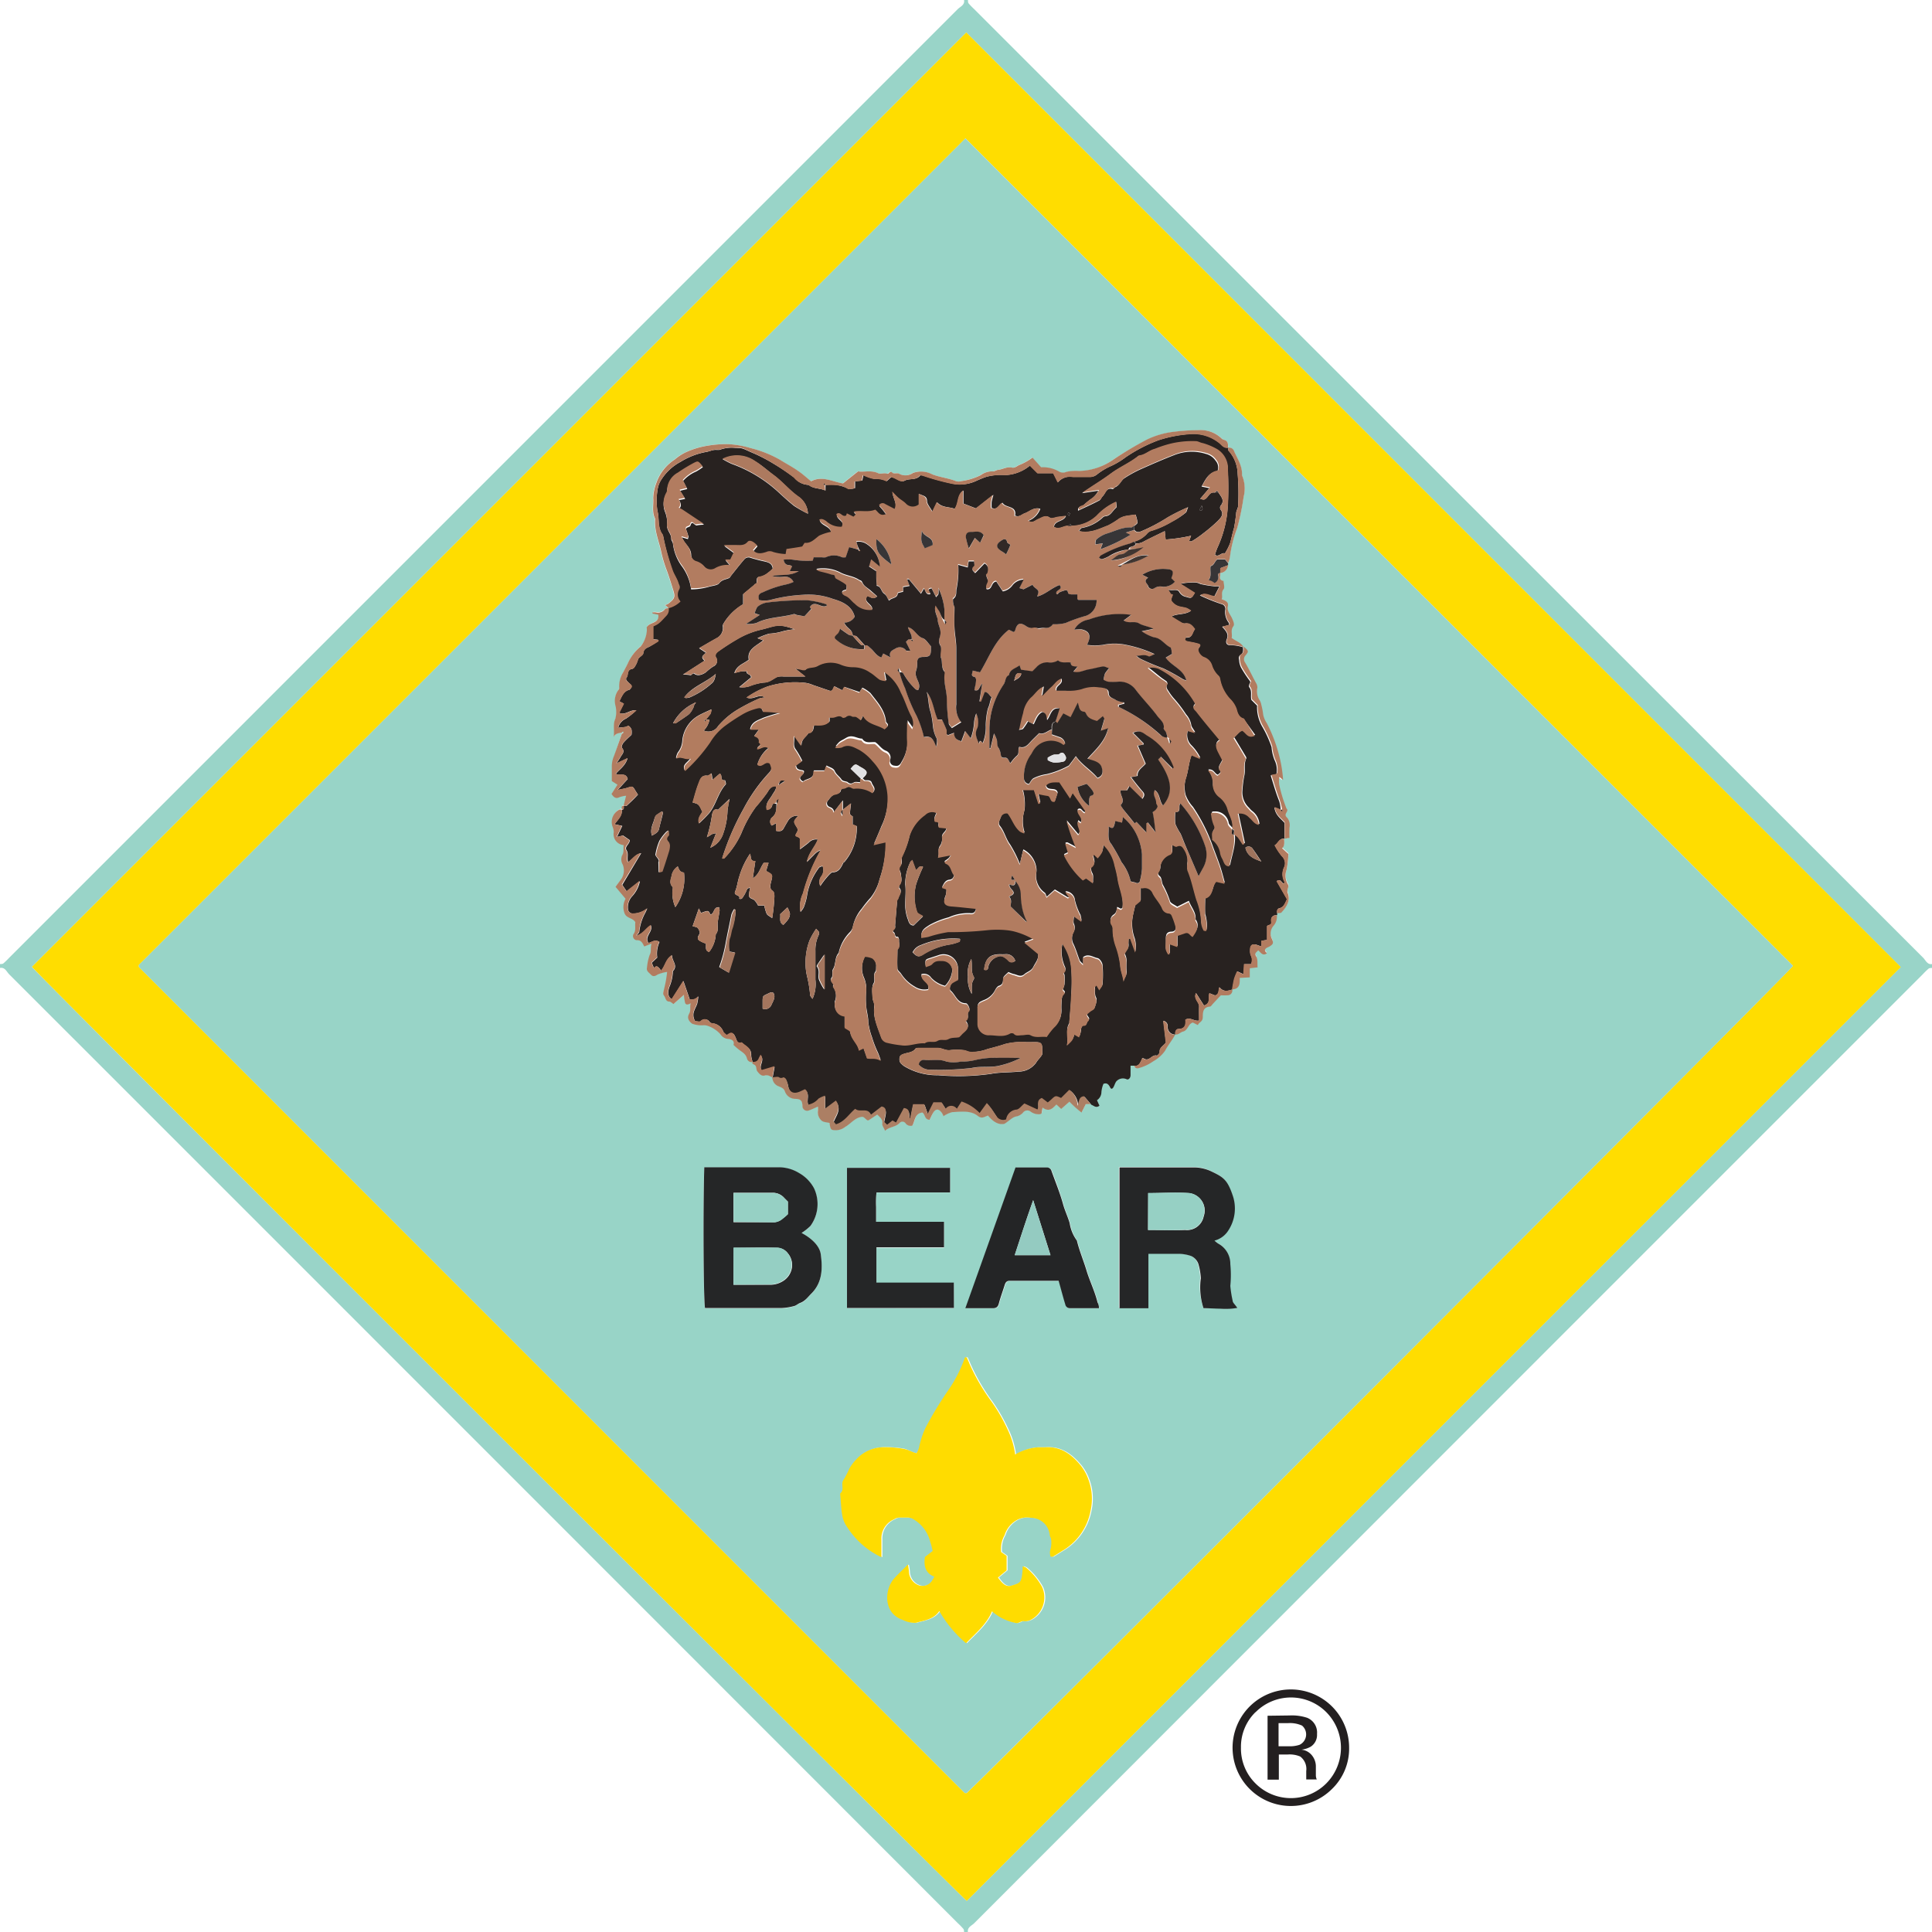 <svg xmlns="http://www.w3.org/2000/svg" viewBox="0 0 267.22 267.22"><title>bear</title><path d="M267.22 133.88c-.17 0-.38 0-.49.11a9.57 9.57 0 0 0-.77.75Q200.35 200.34 134.75 266c-.35.35-1 .57-.87 1.26h-.54c0-.17 0-.38-.11-.49a9.57 9.57 0 0 0-.75-.77Q66.87 200.35 1.26 134.75c-.35-.35-.57-1-1.26-.87v-.54c.17 0 .38 0 .49-.11a9.57 9.57 0 0 0 .77-.75Q66.87 66.87 132.47 1.26c.35-.35 1-.57.87-1.26h.54c0 .17 0 .38.11.49a9.57 9.57 0 0 0 .75.77Q200.34 66.87 266 132.47c.35.35.57 1 1.26.87zM133.65 4.49L4.41 133.73c1.74 2 128.4 128.55 129.31 129.18l129.14-129.14v-.12.09z" fill="#99d4c8"/><path d="M133.65 4.49l129.24 129.25v-.09.12L133.72 262.92c-.92-.63-127.57-127.19-129.31-129.19zm-.11 14.65L19.21 133.47v.27L133.45 248h.26c5.93-5.6 113.52-113.34 114.28-114.42z" fill="#fd0"/><path d="M133.53 19.14L248 133.59c-.78 1.09-108.37 108.82-114.3 114.41h-.26L19.2 133.74v-.27zm35.23 60.1a1.14 1.14 0 0 0 1.08-1.08v-.27a2.94 2.94 0 0 0 .26-.83 17 17 0 0 1 1-4 33.7 33.7 0 0 0 .89-4.31 4.66 4.66 0 0 0-.23-3c.09-1.25-.61-2.24-1.08-3.31a.71.71 0 0 0-.81-.5c0-.45 0-.9-.51-1.08a.78.78 0 0 1-.33-.17 4.19 4.19 0 0 0-3.3-1.17 27.33 27.33 0 0 0-3.27.21 11.64 11.64 0 0 0-3.76 1.07 48.15 48.15 0 0 0-4.7 2.76 8.61 8.61 0 0 1-4.87 1.63 6 6 0 0 0-1.71.12 1.11 1.11 0 0 1-.94 0 4.47 4.47 0 0 0-2.55-.63l-1.16-1.39a7.92 7.92 0 0 1-1.91 1.06c-.32.19-.58.4-.95.32-.68-.15-1.26.25-1.9.32-.24 0-.48.22-.71.21a2.62 2.62 0 0 0-1.69.52 8.52 8.52 0 0 1-2.75.83 1.08 1.08 0 0 1-.67 0c-1.05-.43-2.19-.53-3.26-.93a3.28 3.28 0 0 0-2.72-.19 1.8 1.8 0 0 1-1.93.07c-.21-.15-.73.06-.88-.11-.37-.42-.46.24-.79.12s-.86.1-1.19-.06c-.95-.46-1.92-.12-2.78-.25l-2.08 1.66c-1.41-.21-2.87-1.12-4.41-.29-.6-.49-1.15-1-1.75-1.4-.84-.57-1.72-1.05-2.58-1.59a15.88 15.88 0 0 0-4.06-1.61 12.53 12.53 0 0 0-3.15-.54 15.19 15.19 0 0 0-2.73.21 11.68 11.68 0 0 0-3.24 1 7.33 7.33 0 0 0-1.37.93 6.27 6.27 0 0 0-2.52 3.21 6.4 6.4 0 0 0-.44 2.11c.07 1-.21 1.94.27 2.86-.14 1.63.54 3.11.85 4.65a17.85 17.85 0 0 0 .76 2.51c.3.82.56 1.66.82 2.5.36 1.18.31 1.36-.61 2.09a1.86 1.86 0 0 1-.44.19l.51.42c-.17 0-.4 0-.49.1a1.19 1.19 0 0 1-1.18.44 2.18 2.18 0 0 0-.49 0v.14l.8.16c.17 1.28-1.21 1-1.61 1.76a2 2 0 0 1 0 .67 4.07 4.07 0 0 1-.81 1.95 6.3 6.3 0 0 0-1.79 2.34c-.2.41-.43.81-.63 1.22a3.59 3.59 0 0 0-.56 2.2c0 .13-.14.29-.23.43a2.58 2.58 0 0 0-.31 1.95 3.64 3.64 0 0 1 0 1.86c-.37.81-.1 1.53-.23 2.51.39-.59.76-.46 1.1-.48-.35 1-.68 2.05-1 3.07a3.67 3.67 0 0 0-.31 1.49v2l.78.5-.82 1.28c.29.5.58.72 1.11.45a3.85 3.85 0 0 1 .91-.2l-.35 1.38c-.4 0-.23.34-.27.54h-.27a1.91 1.91 0 0 0-1 2.4 2.14 2.14 0 0 1 .16.74 1.52 1.52 0 0 0 1.37 1.8c-.09.5.09.94-.22 1.43a1.43 1.43 0 0 0 .09 1.26 2.13 2.13 0 0 1-.26 2.08c-.21.34-.46.66-.73 1l1.38 1.65a2.4 2.4 0 0 0-.14 2c.26.73 1.17.61 1.5 1.26-.1.52.13 1.09-.26 1.63a.58.58 0 0 0 .4.84c.7-.05.86.44 1.09.87l1-.39c-.2.62 0 1-.25 1.55a7 7 0 0 0-.37 1.73c-.11.5.25.73.53 1s.58.17.93 0a5.13 5.13 0 0 1 1.32-.37 15.72 15.72 0 0 1-.42 2.36c-.12.35-.32.6 0 .93s.19.77.73.81c.18 0 .35.2.58.34l1.44-1.27a6 6 0 0 0 .16 1.11c.11.31.4.27.78.06-.16.53.06 1-.23 1.45s-.08 1 .42 1.37a3.75 3.75 0 0 0 1.48.22 1.6 1.6 0 0 1 .73.1 4.13 4.13 0 0 1 1.7 1.13 1.38 1.38 0 0 0 1.09.66c.21 0 .95.15.72.82a9.22 9.22 0 0 0 .86.74c.44.3.89.54 1 1.12a.66.66 0 0 0 .8.51v.26c0 .04.35.19.43.34s.07.53.21.71c.26.33.55.74 1.09.58.38-.11.66.13 1 .27a1.32 1.32 0 0 0 .84 1.25c.33.15.66.22.82.72a1.54 1.54 0 0 0 1.41 1c.77 0 1 .31 1 1a.66.66 0 0 0 .95.58c.38-.13.74-.31 1.2-.51a4.49 4.49 0 0 1 0 .56 1.55 1.55 0 0 0 .52 1.39c.25.22.71.21 1.08.31.18 1 .23 1 1 1a2.1 2.1 0 0 0 1.17-.45c.48-.29.87-.72 1.34-1a2.12 2.12 0 0 1 1-.4c.24 0 .48.32.73.49h.16l1.21-.8c.35.37.77.63.69 1.25 0 .29.22.61.39 1 .61-.57 1.47-.49 2-1.07a.51.51 0 0 1 .81 0 .88.88 0 0 0 .94.36c.44-.62.3-1.7 1.41-1.82.42.25.31 1.06 1 1 .14-.28.25-.54.39-.8.43-.78.86-.8 1.35-.08a2.31 2.31 0 0 1 .17.39 4 4 0 0 1 1.23-.57c1.21-.05 2.5-.27 3.54.54.57.44.95.07 1.39-.06.68.81 1.43 1.34 2.3 1.13.64-.45 1.07-.94 1.57-1a1.66 1.66 0 0 0 1-.56.72.72 0 0 1 1-.14 1.89 1.89 0 0 0 1.33.38.88.88 0 0 0 .21-.1l.14-.82c.92.69 1.41.09 1.92-.42l.66.61 1.14-1a15.1 15.1 0 0 0 1.67 1.5l.59-1.17h.68c.34.12.64.49 1.11.12l-.34-.76a1.37 1.37 0 0 0 .61-1.13 3.76 3.76 0 0 1 .28-1.13c.84-.33.82.78 1.17.67s.38-.85.71-1.11a1.22 1.22 0 0 1 1.32-.2c.26.12.53-.22.55-.58s0-.86 0-1.29h.5c.22.57.7.29 1 .19a6.65 6.65 0 0 0 1.66-.84 5 5 0 0 0 1.63-1.45c.42-.78 1-1.45 1.4-2.24.43.1.69-.3 1.05-.38.69-.15.7-1 1.36-1.25l.7.35c.17-.44.73-.53.68-1.12s0-1.36 1-1.44c.14 0 .26-.23.38-.36l1.12-1.2a8.35 8.35 0 0 0 .93 0 .65.65 0 0 0 .64-.81c1 0 1.13-.78 1.08-1.59l1.4-.08v-1.26l1.08-.12c-.05-.56 0-1.13-.18-1.49-.33-.52.09-.61.26-.87.35.29.61.84 1.21.42-.19-.23-.47-.46-.06-.74.14-.09.31-.13.44-.22.49-.32.57-.45.3-1.07a1.63 1.63 0 0 1 .25-1.8 1.86 1.86 0 0 0 .44-1.45v-.27c.26 0 .61 0 .75-.11a3.7 3.7 0 0 0 .84-1.25 1.88 1.88 0 0 0 0-1.32c-.24-.48.24-.89 0-1.26a2.34 2.34 0 0 1-.18-2 14.24 14.24 0 0 0 .25-2.2l-.87-.79c.4-.34.28-.84.29-1.31h.54a14.1 14.1 0 0 1 0-1.43 1.62 1.62 0 0 0-.31-1.35c-.56-.48.14-.78 0-1.15 0 0-.07-.06-.09-.1a20.36 20.36 0 0 1-1-3.25 3.39 3.39 0 0 1 0-1.15l.52.41a18.79 18.79 0 0 0-.76-4.14 20.88 20.88 0 0 0-1.49-3.7 3.38 3.38 0 0 1-.5-1.15 9.44 9.44 0 0 0-.26-1.38 1.93 1.93 0 0 0-.2-.59 2.29 2.29 0 0 1-.35-1.8 1.16 1.16 0 0 0-.16-.6c-.5-1-1-1.95-1.54-2.88a.76.76 0 0 1 .08-1c.45-.55.43-.6-.27-1.2-.36-.63-1.06-.8-1.63-1.25.14-.48-.19-1 .23-1.6.18-.24 0-.7-.17-1.1s-.74-1-.59-1.65-.31-.83-.85-1c.19-.43-.12-.9.26-1.38.18-.23 0-.76 0-1.15-.69-.06-.2-.7-.33-1.08zM126.77 201c-.66-.13-1.09-.46-1.64-.61a13.12 13.12 0 0 0-2.6-.23 5.17 5.17 0 0 0-3.92 1.63 6.39 6.39 0 0 0-1 1.32 12.58 12.58 0 0 1-.8 1.55c-.49.58.16 1.35-.44 1.86-.09.08 0 .34 0 .52.08.91.12 1.83.29 2.72a4 4 0 0 0 .66 1.47 11.39 11.39 0 0 0 4.72 4.14v-2.47a2.88 2.88 0 0 1 1.77-2.78 1.32 1.32 0 0 1 .72-.23h1.22a1.55 1.55 0 0 1 .83.3 5 5 0 0 1 2.23 3.12c.15.43.23.88.32 1.2l-1.07.83c-.2 1.27.08 2.24 1.3 2.72-.1.18-.17.33-.26.46a1.57 1.57 0 0 1-1.82.76 2.09 2.09 0 0 1-1.43-1.95 8.53 8.53 0 0 0-.14-.94c-.73.72-1.3 1.27-1.85 1.85-1.39 1.48-1.66 4.88 1.15 5.81a3.59 3.59 0 0 0 1.83.39c1.14-.33 2.43-.46 3.21-1.62a16.68 16.68 0 0 0 3.7 4.45c1.36-1.4 2.82-2.61 3.59-4.41a6.87 6.87 0 0 0 3.13 1.57c.55.2.79-.24 1.21-.22a1.81 1.81 0 0 0 1-.16 3.51 3.51 0 0 0 1.59-4.55 9.18 9.18 0 0 0-2.14-2.62c-.11-.13-.33-.17-.54-.26-.11 2.4-.32 2.27-1.51 2.67-.87.29-1.39-.4-1.92-1.1l1.2-1v-2l-.76-.54a3.78 3.78 0 0 1 .48-2.33 3.6 3.6 0 0 1 1.73-2.11 3 3 0 0 1 1.9-.29 2.64 2.64 0 0 1 2.62 2.43c0 .2.18.39.19.59a3.63 3.63 0 0 1-.07 1.26 1.55 1.55 0 0 0 0 1.1h.31c.44-.26.86-.53 1.29-.8a8.17 8.17 0 0 0 3.93-5.6 7.55 7.55 0 0 0-.23-4.06 6.87 6.87 0 0 0-1.1-2.1c-1.28-1.56-2.81-2.74-5-2.57h-.95a7.17 7.17 0 0 0-3.16 1 11.43 11.43 0 0 0-1.05-3.48 23.94 23.94 0 0 0-2.2-3.82 27.67 27.67 0 0 1-3.05-5.22c-.13-.32-.28-.64-.4-.92h-.24a19 19 0 0 1-2.19 4.37 50 50 0 0 0-3.28 5.4 11.91 11.91 0 0 0-.89 2.74 3.54 3.54 0 0 1-.47.76zm-15.91-30.45a7.3 7.3 0 0 0 1.21-.94 5.15 5.15 0 0 0 .51-5.2 5.28 5.28 0 0 0-2.07-2.12 5.36 5.36 0 0 0-2.91-.8H97.4c-.18 5.9-.11 18.25.1 19.47h10.53a7.8 7.8 0 0 0 1.77-.27c.31-.08.57-.36.89-.45.68-.21 1-.8 1.5-1.26 1.56-1.54 1.59-3.52 1.32-5.47-.16-1.22-1.31-2.27-2.64-2.98zm55.59 10.41h2.31a9.5 9.5 0 0 0 2.3-.11c-.28-.4-.63-.67-.64-1a15.17 15.17 0 0 1-.32-2.05 15.85 15.85 0 0 0 0-3 3.18 3.18 0 0 0-1.66-2.84 3.31 3.31 0 0 1-.53-.42 3.19 3.19 0 0 0 1.74-1.15 5.55 5.55 0 0 0 .84-4.91c-.73-2.28-1.29-2.69-2.91-3.46a5.69 5.69 0 0 0-2.45-.6h-10.37v19.48h4v-7.53h4a5.47 5.47 0 0 1 1.9.3 1.86 1.86 0 0 1 1 1.07 8.69 8.69 0 0 1 .35 2 9.26 9.26 0 0 0 .45 4.2zm-34.52 0v-3.5h-10.71v-4.88h9.35V169h-9.4v-2.06a11.91 11.91 0 0 1 .06-2h10.18v-3.4h-14.26v19.39zm20.11 0c-.07-.33-.12-.57-.18-.81-.37-1.5-1.06-2.89-1.51-4.37s-1-2.74-1.34-4.17a5.43 5.43 0 0 1-1-2.42c-.27-.88-.66-1.72-.91-2.6-.45-1.56-1-3.07-1.6-4.6a.67.67 0 0 0-.68-.5h-4.3l-6.94 19.47h3.84c.47 0 .68-.21.8-.67.22-.85.53-1.67.79-2.5.11-.36.27-.62.7-.62h6.77c.33 1.17.61 2.22.92 3.26a.64.64 0 0 0 .66.53c1.3-.03 2.59-.02 3.94-.02z" fill="#98d4c7"/><path d="M156.87 147.4h-.5v1.29c0 .44-.3.7-.55.58a1.22 1.22 0 0 0-1.32.2c-.33.26-.39 1-.71 1.11s-.33-1-1.17-.67a3.76 3.76 0 0 0-.28 1.13 1.37 1.37 0 0 1-.61 1.13l.34.76c-.47.37-.77 0-1.11-.12l-.94-1.09c-.75.1-.63.7-.89 1.34a2.72 2.72 0 0 0-1.14-2.23l-1.17 1.17c-.76-.35-.76-.34-1.38.23-.15.14-.32.27-.46.39l-.82-.62c-.88.35-.33 1.15-.61 1.59l-1.8-.83c-.44.35-.76.8-1.13.85a1.59 1.59 0 0 0-1.4 1.35 1.1 1.1 0 0 1-1.31-.4c-.26-.39-.51-.78-.78-1.16-.16-.22-.35-.43-.58-.7l-1 1.38a6.08 6.08 0 0 0-2.5-1.59l-.65 1a.94.94 0 0 0-1.54 0l-.57-.89h-1.13l-.8 1.59-.46-1.33h-1.6l-.41 2c-.27-.54.15-1.35-.86-1.47l-1.08 2-.49-.28-.74.59-.44-.43c.1-.49.19-.85.24-1.22s-.07-.79-.57-.87l-1.47 1.13c-.45-1.06-1.56-.24-2.17-.81-.89.72-1.46 1.8-2.67 2.14l-.34-.41c.33-.91 1.16-1.77.33-2.87l-1.49 1.11v-1.79a3.82 3.82 0 0 0-.91.41 2.48 2.48 0 0 1-1.4.83c-.36-.7.27-1.58-.47-2.13l-.67.31c-.92.41-1.51.09-1.68-.88a3.3 3.3 0 0 0-.28-.83c-.06-.12-.29-.28-.34-.25-.22.13-.33.27-.62 0s-.61 0-.92 0l.29-1.56-1.76.53c-.54-.71.46-1.34-.16-2.12-.13.25-.2.37-.26.5a.72.72 0 0 1-.81.49 3.11 3.11 0 0 1-.25-1c.07-1-.75-1.23-1.27-1.74-.63.22-.74-.39-.87-.69s-.25-.6-.55-.63-.45.19-.68.3c-.19-.2-.41-.33-.49-.53a1.78 1.78 0 0 0-1.54-1.15.57.57 0 0 1-.33-.17.77.77 0 0 0-1.24-.12c-.17.13-.52 0-.77 0a1.58 1.58 0 0 1-.11-1.52c.11-.31.29-.6.39-.92a7.27 7.27 0 0 0 .15-1 1.12 1.12 0 0 1-1.19.41l-.87-2.53-1.61 2.52c-.67-.41-.5-1.15-.35-1.66a5.92 5.92 0 0 0 .5-2.22c.75-.78-.12-1.36-.12-2.2-.9.57-.91 1.49-1.51 2.14a2.67 2.67 0 0 0-.26-.36c-.1-.1-.24-.24-.36-.24s-.24.14-.37.22l-.3-.73.76-.71a3.85 3.85 0 0 1 .31-2.16c-.6-.4-1 0-1.51.15-.65-.93.68-1.56.31-2.46-.64.39-.95 1.16-2 1.45.24-.31.41-.43.4-.53a7 7 0 0 1 .89-2.75c.07-.17.15-.34.23-.51a3.16 3.16 0 0 1-2 .72.67.67 0 0 1-.68-.65 2.25 2.25 0 0 1 .52-1.68 4.31 4.31 0 0 0 1.13-2.15l-1.81 1.43-.63-.92 2.62-4.39c-.81.13-1.19.86-1.81 1.25-.2-.61.11-1.14-.22-1.66s.54-.9.42-1.41l-.9-.62-.84.2.73-1.53L85 114c.5-.69 1.09-1.21 1-2 .4 0 .23-.34.27-.54.13 0 .32.06.4 0 .55-.51 1.07-1 1.57-1.55-.17-.26-.26-.4-.35-.54-.38-.65-.37-.64-1.17-.39-.32.1-.66.15-1.29.29l1.39-1.51c-.24-1-1.16-.38-1.64-.74.56-.66 1.34-1.12 1.62-2.15l-1.55.73a9.37 9.37 0 0 0 .55-.84c.2-.41.72-.76.22-1.33-.09-.1.06-.51.21-.69.35-.41.76-.76 1.12-1.11a2.56 2.56 0 0 0 0-.72 1 1 0 0 0-.39-.5c-.09-.05-.29.11-.45.14-.33.05-.66.07-1 .11a1.83 1.83 0 0 1 1.07-1.26A9.83 9.83 0 0 0 88 98.24c-.93-.09-1.52.75-2.37.35l.64-1.27-.6-.32c.35-.76.61-1.4 1.37-1.6.08 0 .13-.12.19-.19s.18-.35 0-.54c-.63-.56-.75-.72-.54-1s0-1 .68-1.14a.54.54 0 0 0 .33-.18 3.49 3.49 0 0 0 .54-1.13c.1-.34.7-.56.73-.87.07-.56.38-.7.79-.88a12.2 12.2 0 0 0 1.24-.79v-.2l-.7-.08v-1.8c.74-.32.83-.43 1.84-1.52a1.26 1.26 0 0 0 .27-1 3.65 3.65 0 0 0 1.63-.93 1.38 1.38 0 0 1-.2-1.63c.22-.43 0-.59-.07-.9-.2-.69-.65-1.24-.86-1.95A34.8 34.8 0 0 1 91.69 74c-.81-1-.46-2.22-.76-3.32a8.87 8.87 0 0 1 0-2.82 3.62 3.62 0 0 1 .41-1.31 7.1 7.1 0 0 1 2.79-2.67 10.27 10.27 0 0 1 3.61-1.38c.33-.06.64-.21 1-.26s.76.06 1-.09a4.68 4.68 0 0 1 2.09-.18c.79 0 .8 0 1.94.53a22.73 22.73 0 0 1 3.23 1.64 31.87 31.87 0 0 1 2.87 1.93 2.69 2.69 0 0 0 2 1c.67.58 1.55.41 2.31.78v-.78a5.3 5.3 0 0 1 3.16.53c.12.08.35 0 .53 0a2.86 2.86 0 0 0 .4-.09v-.94l1-.11.16-.76a6.06 6.06 0 0 0 1.51.53 3.51 3.51 0 0 1 1.72.31l.64-.57.29.09c.51.19 1.06.68 1.54.42.69-.37 1.59 0 2.15-.72 0-.06.25 0 .35 0a34.19 34.19 0 0 0 4 1.11 5.31 5.31 0 0 0 3.57-.44c.43-.18.84-.36 1.28-.5a8 8 0 0 1 2.6-.23 5.66 5.66 0 0 0 3.39-1.32l1.06 1.06h2.17l.63 1.26a2.21 2.21 0 0 1 2.1-.74h2.3a1.54 1.54 0 0 0 1.06-.39 9 9 0 0 1 1.95-1.15 11 11 0 0 0 1.94-1.17 21 21 0 0 1 4.56-2.37 17.78 17.78 0 0 1 4.23-.84 5.72 5.72 0 0 1 4.11 1.15c.37.26.69.84 1.32.71 0 .14-.06.34 0 .4a5 5 0 0 1 1.29 3.24 34.14 34.14 0 0 1 .07 4.32c0 .38-.21.65-.27 1a20.85 20.85 0 0 1-.31 2.18c-.21.69-.34 1.39-.54 2.08a7.88 7.88 0 0 1-.72 1.42c-.49-.18-.89.6-1.37.18a7.57 7.57 0 0 1 .35-1 15.76 15.76 0 0 0 1.41-5.72 42.5 42.5 0 0 0 0-5 3.12 3.12 0 0 0-1.48-2.73 8.75 8.75 0 0 0-2.07-.88c-.29 0-.55-.2-.84-.26a12.84 12.84 0 0 0-3.53.32 16.59 16.59 0 0 0-2.25.73c-.79.2-1.37.85-2.2.91-1.19 1-2.62 1.55-3.85 2.47s-2.49 1.69-3.93 2.65l2.25-.34a3 3 0 0 1-.88 1.08 8.75 8.75 0 0 0-1.11.88c-.25.29-.89.14-.81.81 1-.47 2-.92 2.93-1.41.2-.1.28-.41.46-.58.42-.4.49-1.27 1.4-1 .1 0 .25-.23.41-.3.57-.26.74-.91 1.23-1.22a16.89 16.89 0 0 1 2.09-1.16c1.63-.73 3.28-1.45 4.95-2.09a6.51 6.51 0 0 1 4.21-.1 2.28 2.28 0 0 1 1.35.95 1.39 1.39 0 0 1 .24 1.45c-1.22.17-1.64 1.13-2.19 2.12l1.07.22L166 69c.55.14.53.11.73 0 .42-.29.58-1 1.26-.87h.54c.36.57.93 1.09.28 1.84a.53.53 0 0 0 0 .5c.55.68 0 1.18-.35 1.56a22.5 22.5 0 0 1-2.09 1.78c-.23.19-.48.36-.72.53a8.56 8.56 0 0 1-.86.54c-.08 0-.24 0-.32-.06l.27-.72a22.8 22.8 0 0 1-3.52.52l-.12-1.16C160 74 159 74.47 158 75a2.09 2.09 0 0 1-.88.17l-.27-.27a3.63 3.63 0 0 0 1.83-1.13 1.14 1.14 0 0 1 .64-.38 13.07 13.07 0 0 0 2.73-1.22 11.09 11.09 0 0 0 1.95-1.26c.13-.09.15-.33.34-.76a28 28 0 0 0-2.8 1.39 24.61 24.61 0 0 1-3.54 1.88c-.41.18-.78.29-1.1-.13v-.54c.16-.16.45-.32.44-.48a5.13 5.13 0 0 0-.27-1.08c-.49.07-1 .11-1.48.22a2.79 2.79 0 0 0-.8.34 11 11 0 0 1-1.51.93c-1.25.48-2.49 1.15-4.06.78.17-.19.26-.39.4-.43a5.64 5.64 0 0 0 2.91-1.45.55.55 0 0 1 .33-.17c.78-.05 1-.76 1.53-1.19.12-.11 0-.47 0-.79a8.21 8.21 0 0 0-2.68 1.91 5.11 5.11 0 0 1-3.48 1.41l-.2-.27-.34.27c-.63 0-1.21.59-1.91.13.12-.92 1.3-.67 1.66-1.5l-1.07.13c-.38.05-.9.29-1.12.13-.66-.48-1.1 0-1.63.18s-.76.65-1.4.23a2.82 2.82 0 0 0 1.67-1.67c-.86-.29-1.44.37-2.13.61-.42.15-.76.6-1.36.32.27-1.43-1.33-1-1.74-1.78-.49.36-.72 1.07-1.5.71a6.77 6.77 0 0 1 0-.8 8.89 8.89 0 0 1 .25-1L135 70.32l-1.74-.67v-1.8c-.9.62-.6 1.7-1.2 2.54-.75-.33-1.73-.11-2.45-.93l-.34.7-.29.61c-.32-.59-.73-1-.76-1.46 0-.74-.55-.72-1.1-1v1.61a1.29 1.29 0 0 1-1.77-.13c-.31-.3-.7-.5-1-.78s-.59-.58-.89-.88c.06.86.7 1.53.33 2.4l-1.3-.67a.58.58 0 0 0-.85.16c.17.19.34.38.5.58s.3.4.48.64c-.89.44-1.13-.36-1.51-.6-1 .41-2 0-3 .27.51.36.11.52 0 .7l-.92-.46-.1.3c-.59.27-.75-.63-1.34-.21 0 .7 1.19.85.73 1.76a2.9 2.9 0 0 1-2.17-.8c-.32-.23-.58-.36-.93-.19.3.77 1.46.76 1.6 1.7a7.4 7.4 0 0 0-1.61.52c-.65.39-1.17 1-2 1 0 0-.1.13-.15.19s-.17.31-.28.33c-.71.13-1.43.23-2.1.33l-.12.7a7.1 7.1 0 0 1-1.73-.29 1.12 1.12 0 0 0-.94 0c-.62.2-1.29.37-1.84-.26l.56-.66c-.5-.56-1-.8-1.31-.48-.47.55-1 .43-1.59.44h-1.69l1.36 1-.48 1h-.7l.66.77a3.36 3.36 0 0 0-2 .4 1.17 1.17 0 0 1-1.55-.22 2.31 2.31 0 0 0-1.05-.7 1.09 1.09 0 0 1-.82-1c0-.84-.59-1.31-1-1.92-.08-.14-.15-.28-.29-.54l.85.25c0-.19.08-.28.06-.36a8.47 8.47 0 0 0-.27-.84c-.21-.55.46-.35.56-.7.22-.78.57.09.88 0a4.81 4.81 0 0 1 1-.09l-3-2a2.8 2.8 0 0 0-.46-.2c.39-.39.24-.8 0-1.21l.84-.16-.71-1.13 1-.24-.58-1.12a4.94 4.94 0 0 1 1.81-1.3 8 8 0 0 0 .93-.61c-.62-.75-.62-.75-1.18-.48a21.71 21.71 0 0 0-2.27 1.4 2.79 2.79 0 0 0-1.49 2.36 1.06 1.06 0 0 1-.09.37 2.93 2.93 0 0 0-.2 2.56 4.07 4.07 0 0 1 .27 1.9c0 .72.61 1.13.58 1.81 0 .23.23.46.24.7a6.6 6.6 0 0 0 1.16 3 6.84 6.84 0 0 1 1.35 3.29 9.28 9.28 0 0 0 2.41-.34c.5-.17 1.23-.18 1.49-.52.39-.51.91-.49 1.36-.71.14-.07.21-.27.32-.4.6-.74 1.18-1.5 1.81-2.22a.8.8 0 0 1 .69-.22 20.12 20.12 0 0 0 2.07.55c.42.11 1.06.2 1.13 1a5.33 5.33 0 0 1-.68.6 2.63 2.63 0 0 1-1.11.54c-.75 0-.12.87-.65 1-.07 0-.12.13-.19.18l-1.46 1.21v1.39a7.64 7.64 0 0 0-2.7 2.65.67.67 0 0 0-.11.38 1.6 1.6 0 0 1-.87 1.67c-.77.43-1.54.88-2.41 1.38l.93.62c-.19.32-.89.51-.17 1.11l-3 1.93a4.19 4.19 0 0 1 1 .06c.26.09.32-.44.65-.13a1 1 0 0 0 .75.1 2.14 2.14 0 0 0 .79-.37 7.63 7.63 0 0 1 1-.79.83.83 0 0 0 .36-1.29c-.21-.38.16-.68.44-.88.8-.55 1.61-1.09 2.46-1.58a11.59 11.59 0 0 1 3.23-1.32c2.1-.47 2.32-1 4.76-.08a9 9 0 0 0-1.86.34 7.65 7.65 0 0 1-1.65.26 10 10 0 0 0-1.62.63l.8.3c-.94.76-2.27 1.23-2 2.67-.7.58-1.64.74-2 1.86a8.47 8.47 0 0 1 1-.25 4.47 4.47 0 0 1 .73 0c-.14.5.56.31.58.84l-1.63 1.35a3.08 3.08 0 0 0 1.42-.13 7.69 7.69 0 0 1 1.94-.5c.79 0 1.25-.48 1.86-.77a2.28 2.28 0 0 1 .91-.07h3l-1.37-1.1 1.15.13c.1 0 .24.08.28 0 .47-.47 1.15-.25 1.72-.56a3.67 3.67 0 0 1 3.15-.24 4.43 4.43 0 0 0 1.87.38 4 4 0 0 1 2.26.74c.47.3.87.72 1.34 1a2.58 2.58 0 0 0 .83.17l-.24-1.24a6 6 0 0 1 2.32 2.84c.54 1 .87 2.16 1.41 3.2a2.25 2.25 0 0 1 .16 1.73l-.71-1c0 1-.05 1.88 0 2.73a5.53 5.53 0 0 1-.83 3c-.28.54-.5.64-1 .55a.65.65 0 0 1-.57-.88 1 1 0 0 0-.65-1.2c-.61-.27-.91-.82-1.42-1.17-.62-.07-1.36.25-1.82-.49-.73 0-1.37-.63-2.22-.11s-.79.31-1.45 1.15a2.48 2.48 0 0 0 .95-.07c.91-.51 1.64 0 2.4.34a7 7 0 0 1 1.8 1.53 7.67 7.67 0 0 1 2.1 4.8 9.35 9.35 0 0 1-.92 4.48c-.31.77-.64 1.54-1 2.37l.81-.19.83-.19a16.16 16.16 0 0 1-.88 5.29 6.74 6.74 0 0 1-1.25 2.59 15.28 15.28 0 0 0-1.23 1.52A5.64 5.64 0 0 0 118 128a1.67 1.67 0 0 1-.44.91 5.75 5.75 0 0 0-1.56 2.89c-.59.63-.35 1.55-.79 2.25-.19.3 0 .89-.16 1.13-.45.53.48.77.14 1.2a2.13 2.13 0 0 1 .28 2.1 1.42 1.42 0 0 0 0 .54 1.46 1.46 0 0 0 1.35 1.45v1.59c.32.24.74.4.77.6.13 1 1.06 1.61 1.2 2.55l.64-.31.48 1.38c.57.12 1.19-.12 1.91.34-.17-.46-.27-.77-.4-1.06a14.79 14.79 0 0 1-.81-2.1 9.4 9.4 0 0 1-.51-2.08c0-.8-.25-1.54-.3-2.32a12.08 12.08 0 0 1 0-2 3.91 3.91 0 0 0-.32-1.9 3.39 3.39 0 0 1 .17-2.94 2.64 2.64 0 0 1 1 .23 1.36 1.36 0 0 1 .53 1.25c0 .22 0 .5-.07.64-.44.51 0 1.16-.28 1.65s-.16 1.22-.16 1.82.32.87.25 1.38c-.19 1.51.47 2.83.94 4.2a1.11 1.11 0 0 0 .78.71 14.71 14.71 0 0 0 2 .35c1.11.19 2.16-.37 3.27-.27.54-.42 1.28-.06 1.75-.33s1.11 0 1.52-.25 1-.16 1.5-.27c.11-.11.21-.2.3-.3.44-.52 1.35-.89.62-1.82v-.13c.56-.29 0-.94.45-1.32.18-.17-.2-1-.45-1-1.2 0-1.41-1.15-2.1-1.74-.27-.23-.07-.94.26-1.17a6.86 6.86 0 0 1 .75-.41v-1.42a2 2 0 0 0-2.68-1.92l-1.31.43c-.55.18-.6.26-.47 1.12.31-.14.71-.2.9-.43.42-.51.94-.44 1.46-.42a1.38 1.38 0 0 1 1.3 1.39 3.55 3.55 0 0 1-1 2.15 3.89 3.89 0 0 1-1.91-1.11 1.2 1.2 0 0 0-1.35-.5c-.09.92 1.23 1.06.93 2.07a2.41 2.41 0 0 1-1.86-.35 5.41 5.41 0 0 1-1.88-1.77c-.17-.25-.5-.47-.51-.73-.05-.89 0-1.79 0-2.69.42-.36.17-.84.22-1.26a.8.8 0 0 0-.15-.44c-.52.1-.32-.44-.55-.61-.45-.34.24-.49.17-.79a1.31 1.31 0 0 1 0-.4c.09-1.09.17-2.18.28-3.27 0-.16.16-.29.21-.45.12-.41.52-.79.07-1.25-.07-.07 0-.38.07-.49.39-.44.18-1 .15-1.42s-.45-.7-.05-1.17 0-.89.27-1.37a13 13 0 0 0 1-2.83 5.71 5.71 0 0 1 2.14-2.89 1.33 1.33 0 0 1 1.6-.26 3 3 0 0 0-.29.67c0 .18-.14.53.19.54.65 0 .13.63.44.79l1 .1c0 .6-.71.75-.6 1.37a1.75 1.75 0 0 1-.3 1.17c-.35.49 0 .93-.25 1.51l1.81-.35a3.55 3.55 0 0 1-.37.54 5.47 5.47 0 0 1-.56.4c.13.13.18.22.26.25.7.28.64 1.1 1.08 1.57.06.07-.09.4-.21.56a.73.73 0 0 1-.45.19c-.57.07-.76.51-1 1l.6.2a2.87 2.87 0 0 1-.15 1.09c-.37.82 0 1.21.86 1.27 1.12.08 2.24.22 3.39.33-.06.52-.3.8-.78.74a6.42 6.42 0 0 0-3 .57 11.53 11.53 0 0 0-2.67 1.06c-.57.39-1.23.68-1.1 1.67.38-.06.72-.09 1-.17a17.86 17.86 0 0 1 2.69-.65 48.88 48.88 0 0 0 5.44-.27 13.47 13.47 0 0 1 2.7 0 8 8 0 0 1 .87.14 10.48 10.48 0 0 1 2.81 1.14l-1.26.46 1.89 1.57c.09.85-.39 1.31-.67 1.89s-.82.67-1.21 1c-.56.51-1 .09-1.55 0a4.38 4.38 0 0 1-.69-.27c-.67.63-.71.63-.73 1s-.08.76-.58.9c-.2.06-.38.32-.5.53a2.83 2.83 0 0 1-1.6 1.45 2.81 2.81 0 0 0-.34.16.77.77 0 0 0-.51.82v2.16a1.57 1.57 0 0 0 1.5 1.59c1-.05 2 .34 3-.23a.54.54 0 0 1 .51 0c.33.39.75.19 1.13.22s.89-.14 1.2 0c.77.43 1.54.12 2.25.25a9.65 9.65 0 0 1 1-1.29 3 3 0 0 0 1-2.43 10.08 10.08 0 0 1 .05-1.33 1.32 1.32 0 0 1 .29-.81c.44-.36-.31-.47-.09-.78a1.51 1.51 0 0 0 .19-.72 6.41 6.41 0 0 0 0-1c0-.16-.16-.4-.11-.45.47-.42.11-.76 0-1.16a5.13 5.13 0 0 1-.17-2.89 7.08 7.08 0 0 1 1.2 3.35 24.08 24.08 0 0 1 0 3.78c0 1.27-.17 2.54-.26 3.81v.13c-.59.91-.09 1.88-.33 3 .8-.74.8-.74 1.05-1.53l.64.37a2.74 2.74 0 0 0 .25-.85c0-.38.17-.75.41-.75.48 0 .35-.43.56-.59.47-.37-.27-.58-.1-1l.44-.37c.2-.15.52-.26.58-.45.15-.43.37-1 .21-1.33-.28-.54-.1-1-.18-1.55 0 0 .09-.11.24-.28l.39.67c.19-.33.42-.54.43-.76a15.2 15.2 0 0 0 0-2.56c0-.37-.39-.94-.68-1-.64-.12-1.28-.68-2-.15v1c-.23-.26-.42-.38-.49-.56-.29-.74-.5-1.51-.84-2.22a1.78 1.78 0 0 1 0-1.69 1.22 1.22 0 0 0 .05-1.13c-.13-.26 0-.67 0-1.16l1.05.75a3.94 3.94 0 0 0-.14-.82 8.22 8.22 0 0 1-.76-2 1.38 1.38 0 0 0-1.33-1.28l.54.74-.16.13-1.84-1.11-1.12 1c-.12-.24-.15-.46-.28-.56a2.85 2.85 0 0 1-1.16-2.77 2 2 0 0 0 0-.67 3.41 3.41 0 0 0-1.8-2.54l-.48 2a16.54 16.54 0 0 0-1.35-2.69c-.6-.8-.77-1.78-1.39-2.55-.35-.43 0-.88.14-1.33a.8.8 0 0 1 .93-.53c.63.8.9 1.85 1.73 2.51a2.77 2.77 0 0 0 .6.25 5.24 5.24 0 0 1 0-3.17 8 8 0 0 0-.07-2 5.3 5.3 0 0 0-.2-.82H143l.64 1.88.25-.07-.27-1.28c.49.09.89.18 1.3.24s.29 1 1 .8l.37-1.11c-.22-.89-1.49-.06-1.61-1.08.48-.56 1.12-.53 1.86-.48l1.49 2.24.36-.74c.6.85 1.15 1.62 1.68 2.4.05.08 0 .24 0 .36-.4 0-.47-.72-1-.39-.11.61.83 1.06.42 1.79l-.34-.27c-.32.67.57 1.26 0 1.93l-1.6-1.92a32.91 32.91 0 0 0 1.29 3.69c-.56-.3-.89-.48-1.22-.64 0 0-.12 0-.26.06l.39 1.29-.58.28a11.4 11.4 0 0 0 2.63 3.49l.45-.27.95.69c-.06-.57.1-.91-.13-1.31-.14-.24-.23-.78-.12-.86.71-.47.35-1 .26-1.59 0-.06.07-.15.12-.22l.53.5a4.41 4.41 0 0 0 .6-.83 4.67 4.67 0 0 0 .18-1 5.38 5.38 0 0 1 1.54 2.88 16.15 16.15 0 0 1 .46 2.1c.24 1.26.83 2.47.62 3.8 0 .06-.12.11-.21.18l-.53-.26c-.07.4-.08.78-.46 1.05a.93.93 0 0 0-.26 1.38 1.17 1.17 0 0 1 .11.63 7 7 0 0 0 .46 2.38 12.42 12.42 0 0 1 .59 2.58c0 .77.38 1.45.46 2.21.09-.48.49-.83.4-1.35a9.29 9.29 0 0 1 0-1.22 2.18 2.18 0 0 0-.22-1.13c-.1-.17.34-.63.48-1a1.72 1.72 0 0 0 0-.54c0-.24 0-.48.06-.72h.2l.69 1.89a3.78 3.78 0 0 0-.08-1.8 5.93 5.93 0 0 1-.31-2.84c.08-.55.23-1.08.4-1.85l.74-.62v-1.78h.33a1.15 1.15 0 0 1 1.34.72c.33.71.91 1.31 1.27 2a1.08 1.08 0 0 0 1 .77.47.47 0 0 1 .34.26 10.6 10.6 0 0 1 .54 1.53c.1.42 0 .85-.54.88-.66 0-.82.37-.8.95s0 .91 0 1.35a2.41 2.41 0 0 0 .34.7l.2-.06v-1.35l1.07.38v-1.56l1.12-.38c.47-.15.61.39 1 .52.49-.72 1-1.4.37-2.26.1-1-.65-1.72-.92-2.56l-1.61.81c-.34-.25-.91-.46-1-.76a12.54 12.54 0 0 0-1-2.29c-.16-.39-.14-.94-.41-1.16-.58-.48.06-.79.07-1.16a2.14 2.14 0 0 1 1.43-2c.07 0 .11-.12.23-.25v-1.07c.24.09.48.28.62.22.6-.27.77 0 1.08.5a3 3 0 0 1 .41 1.73 2.83 2.83 0 0 0 0 1.07c.56 1.32.81 2.73 1.24 4.08a9.37 9.37 0 0 1 .65 3.12 2.85 2.85 0 0 0 .34 1.07c0 .06.23 0 .39.08l.07-.4a6.48 6.48 0 0 0-.25-1.78c-.06-.76 0-1.53 0-2.29 1.21-.3.9-1.62 1.56-2.32l1.15.27c-.25-.89-.44-1.66-.7-2.41s-.6-1.64-.91-2.46a23.34 23.34 0 0 0-2.8-5.6 5 5 0 0 1-1-1.62 4.32 4.32 0 0 1 0-2.27c.39-1.13.42-2.33.85-3.39l1.18.5a6.4 6.4 0 0 0-1.22-1.72 2 2 0 0 1-.49-2.11l1 .29c-.24-.43-.52-.71-.55-1a3 3 0 0 0-.72-1.47 17.49 17.49 0 0 0-1.73-2.26 7.47 7.47 0 0 1-.68-.93c-.23-.33-.45-.66-.15-1.08 0 0-.08-.25-.17-.32s-.5-.33-.73-.51c-.61-.47-1.21-1-1.82-1.44a2.57 2.57 0 0 1 1.51.11 12.07 12.07 0 0 1 5 4.74.27.27 0 0 1 0 .25c-.47.41.06.75.19.92 1 1.36 2.14 2.66 3.26 4-.74.39-.54 1-.19 1.7l.56 1.08a9 9 0 0 0-.45.82c-.06.13-.09.37 0 .45.45.44 0 .6-.19.82-.47-.11-.54-.83-1.34-.72a2.9 2.9 0 0 1 .65 2 2.23 2.23 0 0 0 .86 1.67 3.21 3.21 0 0 1 1.2 1.8c.25.84.8 1.64.62 2.59-.17-.22-.43-.41-.5-.66a1.88 1.88 0 0 0-1.88-1.6c-.4 0-.54 0-.42.4a4.71 4.71 0 0 0 .35 1.35.68.68 0 0 1 0 .64c-.42.43-.17.92-.24 1.36a2.86 2.86 0 0 1 1.12 1.89 2.4 2.4 0 0 0 .26.69c.2.42.24 1 1 1.09.27-1.45.84-2.84.64-4.34a2.56 2.56 0 0 1 .51.39c.25.31.45.65.67 1l.23-.1-.9-4.18a1.64 1.64 0 0 1 1.58.54c.42.35.67.94 1.33 1a2.53 2.53 0 0 0-.95-1.75 2.85 2.85 0 0 1-.48-.48 2.9 2.9 0 0 1-.93-2.32 15.88 15.88 0 0 1 .25-2.06c.21-.78-.1-1.65.29-2.45.06-.12-.14-.38-.24-.56-.47-.79-.95-1.58-1.44-2.39.46-.36.72-.86 1.21-1 .53.33.78 1.12 1.7.69L172 99.42c-.69-.16-.87-.84-1-1.32a3.63 3.63 0 0 0-.8-1.3 5.46 5.46 0 0 1-1.49-2.9.75.75 0 0 0-.24-.43 3.32 3.32 0 0 1-.87-1.4 1.76 1.76 0 0 0-1.11-1.15c-.53-.2-1-.93-.71-1.26.45-.56 0-.59-.31-.67-.44-.13-.92-.18-1.37-.29a.35.35 0 0 1-.23-.23c0-.09.12-.29.17-.29.89.13.84-.7 1.21-1.13-.37-.5-.73-.92-1.42-.8a1 1 0 0 1-.58-.2c-.43-.24-.84-.5-1.25-.76.82-.47 1.86-.2 2.71-.8a3.4 3.4 0 0 0-.65-.38c-.4-.13-.85-.14-1.23-.3a1.88 1.88 0 0 1-.8-.64c-.1-.15 0-.5.1-.71s-.13-.18-.21-.27a3.54 3.54 0 0 1-.37-.64c.68.22 1.28-.17 1.57.36a1.35 1.35 0 0 0 .94.65c.72.22.71.24 1.18-.54l-2-1.26a7.94 7.94 0 0 1 2.2-.18 1.82 1.82 0 0 1 .59.2 15.06 15.06 0 0 0 2.07.33h.56l-.7 1.37c-.69 0-1.31-.6-2-.12a25.63 25.63 0 0 0 3 1.2.67.67 0 0 1 .5.82 2.44 2.44 0 0 0 .53 1.81v.26l-.95.24c.5.56.94 1 .64 1.7-.22.52 0 .87.46.84a6.28 6.28 0 0 1 1.78.29c0 .34.11.73-.28 1s-.29.54-.25.83a2.7 2.7 0 0 0 .27 1 17.68 17.68 0 0 0 1.18 1.8c.15.2.07.25 0 .4s-.14.4-.06.49c.44.54.15 1.19.3 1.77l.79.79a5.36 5.36 0 0 0 .77 3 15.31 15.31 0 0 1 1.23 2.72 6 6 0 0 0 .43 1.84 3.06 3.06 0 0 1 .27 1.77c0 .07-.07.15-.1.2l-.72.12c.38 1.2.69 2.33 1.12 3.41a3.55 3.55 0 0 1 .25 1.38l-.85-.33c.14 1.06.89 1.51 1.39 2.1V116c-.73-.08-.88.66-1.34.91a8.18 8.18 0 0 0 1 1.52 1.32 1.32 0 0 1 .28 1.57 2.22 2.22 0 0 0 .09 2s-.06.15-.1.22c-.34-.07-.41-.76-1-.35l1.43 2.5c-.28.56-.43 1.11-1.08 1.26-.28.07-.33.39-.29.67v.27c-.64 0-.9.33-.8.9s-.37.37-.58.62V130l-.78.13v.67c0 .1-.12.08-.15.07l-.35-.13c-.75-.27-1.07-.07-1.07.72a1.64 1.64 0 0 0 .13.75 1.34 1.34 0 0 1 0 1.15h-.94l-.09 1.4-.86-.4a7.25 7.25 0 0 0-.41 1c-.13.49-.2 1-.29 1.5-.64.22-1.26.36-1.79-.31-.17.45 0 1-.61 1.13l-.77-.3c-.22.63.23 1.4-.76 1.7l-1.1-1.73c-.38.84.46 1.23.43 1.88s0 1.31 0 1.93c-.72.14-1.24-.54-1.9-.11.11.71 0 1.25-1 1.28-.25 0-.47.39-.38.75a1 1 0 0 1-1.07-1.06.75.75 0 0 0-.6-.83l.36 3c-.35.48-.93.69-.87 1.36 0 .14-.31.47-.4.45-.68-.2-1 .85-1.74.43l-.24-.11a4.83 4.83 0 0 1-.33.68.7.7 0 0 1-.82.4zM96.09 97.22a6.28 6.28 0 0 0-3 2.82h.37c.57-.37 1.13-.75 1.68-1.14a1.62 1.62 0 0 0 .38-.38 4.16 4.16 0 0 0 .38-.65c.07-.15.09-.33.26-.75l-.16.13.12.12a1.24 1.24 0 0 0 .12-.16s-.04-.06-.15.01zm11.29 13.94c0 .65.09 1.29-.51 1.84a.78.78 0 0 0-.11 1.19l.6-.34v1.07c.46.09.8.06 1-.29s.41-.73.63-1.09a1.47 1.47 0 0 1 1.43-.71c-.7.78-.71.79-.21 1.59.24.38.08.6-.11.94s.38.31.55.64v1.48c.45-.34.82-.61 1.18-.9a1.4 1.4 0 0 1 1.29-.46c-.36 1-1.23 1.77-1.51 3.11.45-.45.67-.69.92-.92a2.44 2.44 0 0 1 1-.72 25 25 0 0 0-2.46 6 4.17 4.17 0 0 0-.34 2.54 3.42 3.42 0 0 0 .43-.6 8.16 8.16 0 0 0 .51-1.94 8.84 8.84 0 0 1 1.59-3.54c.09-.14.33-.17.51-.26a1.42 1.42 0 0 1-.17 1.44 1.29 1.29 0 0 0-.13 1.33c.26-.47 1.39-1.9 1.66-1.9.87 0 1.18-.62 1.49-1.26 0-.08.13-.13.19-.19a7.17 7.17 0 0 0 1.69-4.94l-.56-.23v-1.14c-.25-.09-.38-.27-.37-.4 0-.42.09-.85.14-1.38l-1.12.87v-1.3l-1.23 1.6c-.05-.43-.32-.57-.65-.7a.55.55 0 0 1-.25-.79c.33-.38.6-.88 1.2-1 .23 0 .58-.22.62-.38.07-.34.19-.41.51-.43s.46-.24.7-.24.47.25.7.24a3.82 3.82 0 0 1 2.56.62c.5-.57-.05-.93-.17-1.34s-.55-.34-.91-.36c-.12 0-.23-.17-.35-.26.72-.64.74-.93.09-1.35-.17-.11-.36-.2-.54-.31-.54-.37-.62-.35-1.19.34l1.36 1.32v.54c-.36 0-.67-.09-.88 0s-.5.36-.9 0c-.2-.17-.67-.08-.89-.42s-.69-.63-.9-1.11-.73-.51-1.15-.79l-.24.68h-1.52c.09 1.26-1 1.07-1.49 1.53-1.08-.66.38-.91.1-1.48-.34-.18-1 0-1.06-.77l.86-.62a12.71 12.71 0 0 0-.89-1.55c-.46-.59-.13-1.16-.22-2l1 1.42c0-.92.71-1.19 1-1.75.7 0 .63-.59.76-1.08.7 0 1.47.14 2.13-.48v-.61a4.08 4.08 0 0 0 .58 0c.42-.07.83-.42 1.28 0 .07.07.36 0 .48-.1a.68.68 0 0 1 .84-.05c.16.08.4 0 .56.06a3.81 3.81 0 0 1 .63.47l.3-.64c.63 1.23 2 1.22 3 1.88.17-.24.68-.4.21-.83a.39.39 0 0 1-.09-.23c-.18-1.57-1.23-2.67-2.13-3.85a4.63 4.63 0 0 0-1.14-.76l-.37.61-2.11-.72-.27.48-1.11-.56c-.21.3-.2.78-.73.59l-2.25-.77a3.82 3.82 0 0 0-1.09-.3 12.62 12.62 0 0 0-5.19.52 12.9 12.9 0 0 0-2.87 1.51c.89.43 1.65-.58 2.56 0a3.15 3.15 0 0 0-.79.13 26.76 26.76 0 0 0-3.12 1.6 11.21 11.21 0 0 0-2.6 2.22 1.56 1.56 0 0 1-2 .62 2.83 2.83 0 0 0 .8-1.51h-.53a9.6 9.6 0 0 0 .66-.81 2 2 0 0 0 .13-.61c-.69.33-1.28.57-1.82.88a4.46 4.46 0 0 0-2.2 3.43 2.86 2.86 0 0 1-.62 1.65 2.11 2.11 0 0 0-.25.78c.74-.36 1.28.28 2 0-.38.64-1.22.87-.79 1.71a23.21 23.21 0 0 0 3.44-3.93 8.2 8.2 0 0 1 2-2.26 27.72 27.72 0 0 1 2.32-1.55 7.61 7.61 0 0 1 2.31-.94c.46-.1.62.14.72.51a13.88 13.88 0 0 1 2.34.19 21.25 21.25 0 0 0-2.29.7c-.66.33-1.58.5-1.81 1.57H105l-.66.91c.5.15.73.39.63.86.64.47-.32.53-.2.94.5 0 1-.57 1.55-.13a4.45 4.45 0 0 0-1.54 2.25.53.53 0 0 0 .1.09c.62.35 1-.62 1.61-.24.3.66.29.93-.18 1.41a22.86 22.86 0 0 0-3.47 4.93 35.65 35.65 0 0 0-2.94 6.81c.13 0 .24.06.3 0a12 12 0 0 0 2.35-3.46 16.47 16.47 0 0 1 2-3.63 24 24 0 0 0 1.59-2c.24-.39.55-1 1.23-.88 0 .51-.33.84-.55 1.23-.34.62-1 1.16-.75 2a.69.69 0 0 0 .75-.61c.1-.33.36-.13.55-.17zm36.78 34.66c0-1.7.06-1.71-1.64-1.67H142a9.33 9.33 0 0 0-3 .26c-.79.27-1.6.48-2.41.69a6.08 6.08 0 0 1-2.39.4c-.33 0-.64-.23-1-.25a7.39 7.39 0 0 0-1.75 0c-.65.11-1.17-.31-1.78-.3h-2.56c-.17 0-.42 0-.49.1-.37.51-1 .53-1.48.68s-.72.25-.74.73.22.68.64 1a8.74 8.74 0 0 0 4.72 1.26 32.11 32.11 0 0 0 7.31-.19c1.24-.24 2.53-.17 3.79-.31a3 3 0 0 0 2.44-1.22c.23-.42.58-.66.86-1.18zm-40.41-27.75a11.23 11.23 0 0 0-1.5 3.17c-.23.67-.29 1.41-.57 2.06s.8.42.56 1c.41.18.5-.24.65-.41a6.11 6.11 0 0 0 .44-.89c.07-.11.25-.16.43-.27-.07.41-.14.72-.17 1-.05.54.43.55.73.76a2.86 2.86 0 0 1 .53.77h.86a5.58 5.58 0 0 0 .33 1.13c.11.22.41.34.76.6a24.62 24.62 0 0 0 .31-3c0-.32 0-.6-.32-.82s-.26-.72-.17-1.09c.28-1.09.3-1.08-.66-1.61l.34-1.12h-.67c-.51.72-.64 1.61-1.51 2.14l.35-2.39c-.74.03-.56-.49-.72-1.03zm8-47a3 3 0 0 0-1.17-2.26c-1.28-.86-2.24-2.07-3.47-3-.89-.67-1.73-1.45-2.68-2a4.4 4.4 0 0 0-4.48-.3 12.3 12.3 0 0 0 1.24.65 19 19 0 0 1 6.28 3.74c.78.71 1.55 1.44 2.38 2.09a17.83 17.83 0 0 0 1.89 1.06zM99.56 107l-1 .87-.13-.9c-.25.14-.43.34-.58.32-.85-.12-1 .57-1.22 1.09-.34.85-.55 1.74-.81 2.62.84.22.84.22 1.34 1.29-.27.46-.68.88-.47 1.6a18.66 18.66 0 0 0 1.44-1.46c.94-1.19 1.2-2.79 2.25-3.93.09-.09-.08-.58-.1-.58-.78.08-.28-.65-.72-.92zm-3.76 21.1c.29.09.6.11.73.27s.33.62.23.78c-.2.34-.4.64-.06.92a3.68 3.68 0 0 0 .92.42c.1.39-.18 1 .46 1.17a4.29 4.29 0 0 0 .92-2.45c.44-.49.2-1.09.27-1.64s.19-1.09.26-1.64a1.58 1.58 0 0 0-.07-.45c-.83-.07-.61.91-1.2 1-.29-.59-.29-.59-1.3-.21l-.3-.63zm31.87-8.19c-.53-.31-.66.26-1 .46l-.5-1.37c-.1.1-.25.18-.29.3a7 7 0 0 0-.68 3c.12.93 0 1.88 0 2.82a5.62 5.62 0 0 0 .31 1.89c.15.35.21 1 .86 1l1.28-1.25c-.29-.2-.73-.33-.81-.58a6.79 6.79 0 0 1-.14-3.85 20.64 20.64 0 0 1 .97-2.42zm-15.29 18.25a5 5 0 0 0 .4-2.66v-4a4.72 4.72 0 0 1 .43-2.12c.25-.54-.11-.61-.32-.92A10.34 10.34 0 0 0 112 130a8.18 8.18 0 0 0-.53 2.2 8.36 8.36 0 0 0 .14 2.77 16.32 16.32 0 0 1 .44 2.65c.01.17.22.38.33.54zm-14.13-20.91a3.16 3.16 0 0 0 1.79-2 10.34 10.34 0 0 0 .58-3 4 4 0 0 1 .1-.76c0-.27.11-.53.19-1l-1.6 1.51c-.67-.23-.77.47-.83.72a18.6 18.6 0 0 1-.71 3.08 5.28 5.28 0 0 0 .67-.41 2.41 2.41 0 0 1 .6-.14zm-4.51 2.59a1.92 1.92 0 0 0-.85 1.36c-.14.5-.31 1 .14 1.47.09.09 0 .35 0 .53a4.5 4.5 0 0 0 .38 2.27 6.91 6.91 0 0 0 1.19-4.79c-.6-.03-.69-.46-.86-.85zm8 6l-.2-.11a3.12 3.12 0 0 0-.39.78c-.25 1.33-.56 2.66-.8 4a19.5 19.5 0 0 1-.88 3.25l1.3.76.86-2.78-.77-.14a4.79 4.79 0 0 1 0-1.78c.23-.51.22-1.06.44-1.58a9.25 9.25 0 0 0 .46-2.36zm31 4a11.47 11.47 0 0 0-5.39.88 1.92 1.92 0 0 0-1.13 1c.61.64.85.69 1.52.25a9.76 9.76 0 0 1 3.74-1.35 7.39 7.39 0 0 0 1.19-.36c.12-.01.1-.26.12-.38zm-41.65-9.21c.24-.05.44-.05.46-.11.31-.9.6-1.81.88-2.72a2.66 2.66 0 0 0 .14-.74 1 1 0 0 0-.15-.63c-.32-.32-.31-.55 0-.88.1-.11 0-.4 0-.69a1.86 1.86 0 0 0-.29.21 6.53 6.53 0 0 0-.93 1.22 7.8 7.8 0 0 0-.55 1.91c0 .19.29.44.41.68s0 .26 0 .4zM99 93.21c-1.48 1.27-3.28 1.75-4.35 3.25.08 0 .16.1.23.09a2.24 2.24 0 0 0 .5-.08 10.91 10.91 0 0 0 3-1.89c.4-.28.52-.74.62-1.37zm15 38.82c-.39.57-.65.94-.9 1.31-.07.1-.17.29-.13.34.47.54.13 1.2.28 1.78a8 8 0 0 0 .75 1.41zm-23.83-16.45c.48-.27.9-.46 1-1 0-.13.54-2 .52-2.18s-.13-.1-.2-.14c-.76.52-.84.5-1 1.08s-.62 1.37-.32 2.24zm15.31 23.93a.94.94 0 0 0 1.23-.55c.2-.44.52-.92.36-1.44-.06-.19-.22-.4-.66-.18-.86.42-.92.32-.93 1.08v1.09zm34.94-6.63a1.3 1.3 0 0 0-1.4-.9 5.8 5.8 0 0 1-.67 0c-1.46 0-2.05.57-2.22 2.12.61.27.56-.43.61-.57a2 2 0 0 1 1.37-1.24c.48-.19 1 .19 1.35.55a.63.63 0 0 0 .96.04zm-6.07-.24a3.92 3.92 0 0 0-.47 2.43 4.16 4.16 0 0 0 .52 2.41c.05-.78-.11-1.45.28-2a.44.44 0 0 0 0-.39c-.42-.72-.18-1.49-.33-2.45zm-26-4.72a5.61 5.61 0 0 0 .65-.74 1.45 1.45 0 0 0 .26-.81 3 3 0 0 0-.35-.86l-1 .93c.09.56-.2 1.1.42 1.48zm66.11-8.77c-.4-.59-.78-1.18-1.2-1.75a.66.66 0 0 0-1-.15c.26 1.18 1.21 1.54 2.18 1.9zm-8.56-48.6c.46.12.53-.07.31-.63zM148 71l-.23-.1c0 .07-.1.16-.08.22a.8.8 0 0 0 .17.23z" fill="#282220"/><path d="M157.14 75.19A2.09 2.09 0 0 0 158 75c1-.55 2-1 3.11-1.54l.12 1.16a22.8 22.8 0 0 0 3.52-.52l-.27.72c.09 0 .24.11.32.06a8.56 8.56 0 0 0 .86-.54c.25-.17.49-.34.72-.53a22.5 22.5 0 0 0 2.09-1.78c.37-.39.9-.89.35-1.56a.53.53 0 0 1 0-.5c.65-.74.08-1.27-.28-1.84l-.2-.27-.34.27c-.68-.1-.84.58-1.26.87-.2.13-.18.16-.73 0l1.34-1.59-1.07-.22c.55-1 1-1.95 2.19-2.12a1.39 1.39 0 0 0-.24-1.45 2.28 2.28 0 0 0-1.35-.95 6.51 6.51 0 0 0-4.21.1c-1.67.63-3.31 1.36-4.95 2.09a16.89 16.89 0 0 0-2.09 1.16c-.49.31-.66 1-1.23 1.22-.15.07-.3.32-.41.3-.91-.22-1 .65-1.4 1-.18.17-.26.48-.46.58-1 .49-1.94.94-2.93 1.41-.08-.67.56-.52.81-.81a8.75 8.75 0 0 1 1.11-.88 3 3 0 0 0 .88-1.08l-2.25.34c1.43-1 2.72-1.75 3.93-2.65s2.66-1.5 3.85-2.47c.83-.06 1.4-.71 2.2-.91a16.59 16.59 0 0 1 2.25-.73 12.84 12.84 0 0 1 3.53-.32c.29.05.55.22.84.26a8.75 8.75 0 0 1 2.07.88 3.12 3.12 0 0 1 1.42 2.84 42.5 42.5 0 0 1 0 5 15.76 15.76 0 0 1-1.45 5.74 7.57 7.57 0 0 0-.35 1c.47.42.88-.36 1.37-.18a7.88 7.88 0 0 0 .72-1.42c.19-.69.33-1.39.54-2.08a20.85 20.85 0 0 0 .31-2.18c.06-.32.28-.59.27-1a34.14 34.14 0 0 0-.07-4.32 5 5 0 0 0-1.29-3.24c-.07-.06 0-.26 0-.4a.71.71 0 0 1 .81.5c.47 1.07 1.17 2.06 1.08 3.31a4.66 4.66 0 0 1 .23 3 33.7 33.7 0 0 1-.89 4.31 17 17 0 0 0-1 4 2.94 2.94 0 0 1-.26.83l-.42-.54h-1.07c-.37.26-.42.84-.92.93-.14.63.21 1.33-.3 1.93a3.86 3.86 0 0 1 .46.16 3.39 3.39 0 0 1 .38.25.88.88 0 0 0 .52-.91c0-.19-.11-.48.26-.48.13.39-.36 1 .46 1.14 0 .39.21.92 0 1.15-.39.48-.08.95-.26 1.38.55.19 1 .4.85 1s.36 1.13.59 1.65.35.86.17 1.1c-.42.56-.09 1.12-.23 1.6.58.45 1.28.62 1.63 1.25a6.28 6.28 0 0 0-1.78-.29c-.48 0-.68-.31-.46-.84.29-.7-.14-1.14-.64-1.7l.95-.24c0-.09.07-.21 0-.26a2.44 2.44 0 0 1-.53-1.81.67.67 0 0 0-.5-.82 25.63 25.63 0 0 1-3-1.2c.72-.48 1.34.08 2 .12l.7-1.37h-.56a15.06 15.06 0 0 1-2.07-.33 1.82 1.82 0 0 0-.59-.2 7.94 7.94 0 0 0-2.2.18l2 1.26c-.47.78-.47.76-1.18.54a1.35 1.35 0 0 1-.94-.65c-.29-.53-.89-.14-1.57-.36a3.54 3.54 0 0 0 .37.64c.08.08.36-.06.21.27s-.21.56-.1.71a1.88 1.88 0 0 0 .8.64c.38.16.83.17 1.23.3a3.4 3.4 0 0 1 .65.38c-.86.6-1.89.34-2.71.8.42.25.83.52 1.25.76a1 1 0 0 0 .58.2c.7-.12 1.05.29 1.42.8-.38.42-.32 1.26-1.21 1.13 0 0-.17.19-.17.29a.35.35 0 0 0 .23.23c.45.11.92.16 1.37.29.29.09.77.11.31.67-.26.32.18 1.06.71 1.26a1.76 1.76 0 0 1 1.11 1.15 3.32 3.32 0 0 0 .87 1.4.75.75 0 0 1 .24.43 5.46 5.46 0 0 0 1.49 2.9 3.63 3.63 0 0 1 .8 1.3c.12.48.3 1.15 1 1.32l1.46 2.4c-.93.42-1.17-.37-1.7-.69-.49.17-.75.67-1.21 1 .49.81 1 1.6 1.44 2.39.11.18.3.44.24.56-.39.8-.08 1.68-.29 2.45a15.88 15.88 0 0 0-.25 2.06 2.9 2.9 0 0 0 .93 2.32 2.85 2.85 0 0 0 .48.48 2.53 2.53 0 0 1 .95 1.75c-.66-.11-.91-.69-1.33-1a1.64 1.64 0 0 0-1.58-.54l.9 4.18-.23.1c-.22-.33-.42-.67-.67-1a2.56 2.56 0 0 0-.51-.39c-.1-.27.25-.68-.27-.81.18-.95-.37-1.75-.62-2.59a3.21 3.21 0 0 0-1.2-1.8 2.23 2.23 0 0 1-.86-1.67 2.9 2.9 0 0 0-.65-2c.8-.12.87.6 1.34.72.16-.21.64-.38.19-.82-.07-.07 0-.31 0-.45a9 9 0 0 1 .45-.82l-.56-1.08c-.35-.67-.55-1.31.19-1.7-1.12-1.36-2.23-2.66-3.26-4-.13-.17-.66-.51-.19-.92a.27.27 0 0 0 0-.25 12.07 12.07 0 0 0-5-4.74 2.57 2.57 0 0 0-1.51-.11c.61.48 1.21 1 1.82 1.44.23.18.5.32.73.51s.2.27.17.32c-.29.42-.08.75.15 1.08a7.47 7.47 0 0 0 .68.93 17.49 17.49 0 0 1 1.71 2.25 3 3 0 0 1 .72 1.47c0 .31.31.59.55 1l-1-.29a2 2 0 0 0 .49 2.11A6.4 6.4 0 0 1 166 105l-1.18-.5c-.43 1.06-.46 2.26-.85 3.39a4.32 4.32 0 0 0 0 2.27 5 5 0 0 0 1 1.62 23.34 23.34 0 0 1 2.8 5.6c.31.82.63 1.63.91 2.46s.44 1.53.7 2.41l-1.15-.27c-.67.7-.35 2-1.56 2.32v2.29a6.48 6.48 0 0 1 .25 1.78l-.07.4c-.16 0-.36 0-.39-.08a2.85 2.85 0 0 1-.34-1.07 9.37 9.37 0 0 0-.65-3.12c-.43-1.36-.68-2.76-1.24-4.08a2.83 2.83 0 0 1 0-1.07 3 3 0 0 0-.41-1.73c-.3-.5-.48-.77-1.08-.5-.13.06-.38-.13-.62-.22v1.07c-.12.13-.16.22-.23.25a2.14 2.14 0 0 0-1.43 2c0 .38-.65.68-.07 1.16.27.23.26.78.41 1.16a12.54 12.54 0 0 1 1 2.29c.06.3.63.51 1 .76l1.61-.81c.27.84 1 1.54.92 2.56.61.86.12 1.54-.37 2.26-.36-.13-.5-.67-1-.52l-1.12.38V131l-1.07-.38v1.35l-.2.06a2.41 2.41 0 0 1-.34-.7c-.06-.44 0-.9 0-1.35s.14-.91.8-.95c.5 0 .64-.46.54-.88a10.6 10.6 0 0 0-.54-1.53.47.47 0 0 0-.34-.26 1.08 1.08 0 0 1-1-.77c-.35-.74-.94-1.34-1.27-2a1.15 1.15 0 0 0-1.34-.72h-.33v1.78l-.74.62c-.17.77-.31 1.31-.4 1.85a5.93 5.93 0 0 0 .31 2.84 3.78 3.78 0 0 1 .08 1.8l-.69-1.89h-.2c0 .24 0 .48-.06.72a1.72 1.72 0 0 1 0 .54c-.15.35-.58.8-.48 1a2.18 2.18 0 0 1 .22 1.13 9.29 9.29 0 0 0 0 1.22c.08.52-.31.88-.4 1.35-.08-.76-.41-1.44-.46-2.21a12.42 12.42 0 0 0-.59-2.58 7 7 0 0 1-.46-2.38 1.17 1.17 0 0 0-.11-.63.93.93 0 0 1 .26-1.38c.38-.27.38-.65.46-1.05l.53.26c.09-.07.2-.12.21-.18.21-1.33-.38-2.54-.62-3.8a16.15 16.15 0 0 0-.46-2.1 5.38 5.38 0 0 0-1.54-2.88 4.67 4.67 0 0 1-.18 1 4.41 4.41 0 0 1-.6.83l-.53-.5c0 .08-.13.16-.12.22.1.56.45 1.12-.26 1.59-.11.07 0 .61.12.86.23.4.07.74.13 1.31l-.95-.69-.45.27a11.4 11.4 0 0 1-2.63-3.49l.58-.28-.39-1.29c.14 0 .22-.09.26-.06.33.16.66.34 1.22.64a32.91 32.91 0 0 1-1.29-3.69l1.6 1.92c.54-.67-.35-1.25 0-1.93l.34.27c.42-.73-.52-1.17-.42-1.79.56-.33.62.37 1 .39 0-.12.08-.28 0-.36-.53-.78-1.08-1.55-1.68-2.4l-.36.74-1.49-2.24c-.74 0-1.38-.08-1.86.48.12 1 1.39.19 1.61 1.08l-.37 1.11c-.71.19-.51-.73-1-.8s-.82-.15-1.3-.24l.27 1.28-.25.07-.61-1.9h-1.58a5.3 5.3 0 0 1 .2.82 8 8 0 0 1 .07 2 5.24 5.24 0 0 0 0 3.17 2.77 2.77 0 0 1-.6-.25c-.83-.66-1.1-1.71-1.73-2.51a.8.8 0 0 0-.93.53c-.18.44-.49.89-.14 1.33.63.77.8 1.75 1.39 2.55a16.54 16.54 0 0 1 1.35 2.69l.48-2a3.41 3.41 0 0 1 1.8 2.54 2 2 0 0 1 0 .67 2.85 2.85 0 0 0 1.16 2.77c.13.1.16.32.28.56l1.12-1 1.84 1.11.16-.13-.54-.74a1.38 1.38 0 0 1 1.33 1.28 8.22 8.22 0 0 0 .76 2 3.94 3.94 0 0 1 .14.82l-1.05-.75c0 .49-.17.89 0 1.16a1.22 1.22 0 0 1-.05 1.13 1.78 1.78 0 0 0 0 1.69c.34.71.54 1.49.84 2.22.07.18.26.3.49.56v-1c.75-.52 1.39 0 2 .15.29.05.64.63.68 1a15.2 15.2 0 0 1 0 2.56c0 .22-.24.43-.43.76l-.39-.67c-.15.17-.25.23-.24.28.08.51-.1 1 .18 1.55.17.33-.06.9-.21 1.33-.07.19-.39.3-.58.45l-.44.37c-.17.4.57.61.1 1-.21.17-.07.59-.56.59-.24 0-.43.37-.41.75a2.74 2.74 0 0 1-.25.85l-.64-.37c-.25.79-.25.79-1.05 1.53.24-1.09-.26-2.07.33-3v-.13c.09-1.27.21-2.54.26-3.81a24.08 24.08 0 0 0 0-3.78 7.08 7.08 0 0 0-1.2-3.35 5.13 5.13 0 0 0 .17 2.89c.14.4.5.74 0 1.16-.05 0 .1.29.11.45a6.41 6.41 0 0 1 0 1 1.51 1.51 0 0 1-.19.72c-.22.31.53.42.09.78a1.32 1.32 0 0 0-.29.81 10.08 10.08 0 0 0-.05 1.33 3 3 0 0 1-1 2.43 9.65 9.65 0 0 0-1 1.29c-.71-.13-1.48.18-2.25-.25-.31-.17-.8 0-1.2 0s-.8.17-1.13-.22a.54.54 0 0 0-.51 0c-1 .57-2 .18-3 .23a1.57 1.57 0 0 1-1.5-1.59v-2.16a.77.77 0 0 1 .51-.82 2.81 2.81 0 0 1 .34-.16 2.83 2.83 0 0 0 1.6-1.45c.12-.21.3-.47.5-.53.5-.14.57-.46.58-.9s.06-.39.73-1a4.38 4.38 0 0 0 .69.27c.51.11 1 .53 1.55 0 .38-.35.92-.43 1.21-1s.76-1 .67-1.89l-1.89-1.57 1.26-.46a10.48 10.48 0 0 0-2.81-1.14 8 8 0 0 0-.87-.14 13.47 13.47 0 0 0-2.7 0 48.88 48.88 0 0 1-5.44.27 17.86 17.86 0 0 0-2.69.65c-.32.08-.66.11-1 .17-.14-1 .53-1.28 1.1-1.67a11.53 11.53 0 0 1 2.67-1.06 6.42 6.42 0 0 1 3-.57c.48.06.72-.21.78-.74-1.15-.11-2.27-.25-3.39-.33-.87-.06-1.23-.45-.86-1.27a2.87 2.87 0 0 0 .15-1.09l-.6-.2c.26-.45.45-.89 1-1a.73.73 0 0 0 .45-.19c.12-.15.28-.49.21-.56-.44-.47-.38-1.29-1.08-1.57-.08 0-.13-.12-.26-.25a5.47 5.47 0 0 0 .56-.4 3.55 3.55 0 0 0 .37-.54l-1.81.35c.2-.58-.1-1 .25-1.51a1.75 1.75 0 0 0 .33-1.19c-.11-.62.58-.77.6-1.37l-1-.1c-.31-.16.22-.77-.44-.79-.33 0-.22-.36-.19-.54a3 3 0 0 1 .29-.67 1.33 1.33 0 0 0-1.6.26 5.71 5.71 0 0 0-2.14 2.89 13 13 0 0 1-1 2.83c-.25.49 0 1-.27 1.37s0 .79.05 1.17.23 1-.15 1.42c-.1.11-.15.41-.07.49.45.46.06.85-.07 1.25 0 .16-.19.3-.21.45-.11 1.09-.19 2.18-.28 3.27a1.31 1.31 0 0 0 0 .4c.07.3-.62.45-.17.79.23.17 0 .7.55.61a.8.8 0 0 1 .15.44c0 .42.21.9-.22 1.26 0 .9-.07 1.79 0 2.69 0 .25.34.48.51.73a5.41 5.41 0 0 0 1.88 1.77 2.41 2.41 0 0 0 1.86.35c.3-1-1-1.15-.93-2.07a1.2 1.2 0 0 1 1.35.5 3.89 3.89 0 0 0 1.91 1.11 3.55 3.55 0 0 0 1-2.15 1.38 1.38 0 0 0-1.3-1.39c-.52 0-1-.1-1.46.42-.19.23-.58.29-.9.43-.13-.86-.09-.94.47-1.12l1.31-.43a2 2 0 0 1 2.68 1.92v1.42a6.86 6.86 0 0 0-.75.41c-.33.23-.53.94-.26 1.17.69.58.9 1.75 2.1 1.74.25 0 .63.82.45 1-.41.38.11 1-.45 1.32v.13c.73.93-.18 1.3-.62 1.82-.09.1-.19.19-.3.3-.48.12-1 0-1.5.27s-1-.06-1.52.25-1.21-.09-1.75.33c-1.1-.09-2.15.46-3.27.27a14.71 14.71 0 0 1-2-.35 1.11 1.11 0 0 1-.78-.71c-.47-1.37-1.12-2.7-.94-4.2.06-.51-.25-.93-.25-1.38s-.21-1.23.16-1.82-.16-1.14.28-1.65c.12-.13.06-.42.07-.64a1.36 1.36 0 0 0-.53-1.25 2.64 2.64 0 0 0-1-.23 3.39 3.39 0 0 0-.17 2.94 3.91 3.91 0 0 1 .32 1.9 12.08 12.08 0 0 0 0 2c0 .78.28 1.52.3 2.32a9.4 9.4 0 0 0 .51 2.08 14.79 14.79 0 0 0 .81 2.1c.13.3.23.6.4 1.06-.72-.46-1.34-.22-1.91-.34l-.48-1.38-.64.31c-.14-.94-1.07-1.53-1.2-2.55 0-.2-.44-.36-.77-.6v-1.59a1.46 1.46 0 0 1-1.35-1.45 1.42 1.42 0 0 1 0-.54 2.13 2.13 0 0 0-.28-2.1c.34-.43-.59-.67-.14-1.2.21-.24 0-.83.16-1.13.44-.7.2-1.62.79-2.25a5.75 5.75 0 0 1 1.48-2.76 1.67 1.67 0 0 0 .44-.91 5.64 5.64 0 0 1 1.19-2.33 15.28 15.28 0 0 1 1.23-1.52 6.74 6.74 0 0 0 1.25-2.59 16.16 16.16 0 0 0 .88-5.29l-.83.19-.81.19c.34-.83.67-1.59 1-2.37a9.35 9.35 0 0 0 .92-4.48 7.67 7.67 0 0 0-2.1-4.8 7 7 0 0 0-1.8-1.53c-.76-.37-1.49-.85-2.4-.34a2.48 2.48 0 0 1-.95.07c.65-.84.74-.71 1.45-1.15s1.49.06 2.22.11c.45.74 1.19.43 1.82.49.51.35.81.9 1.42 1.17a1 1 0 0 1 .65 1.2.65.65 0 0 0 .57.88c.54.09.76 0 1-.55a5.53 5.53 0 0 0 .83-3c-.06-.85 0-1.7 0-2.73l.71 1A2.25 2.25 0 0 0 126 99c-.53-1-.86-2.18-1.41-3.2a6 6 0 0 0-2.32-2.84l.24 1.24a2.58 2.58 0 0 1-.83-.17c-.47-.31-.86-.73-1.34-1a4 4 0 0 0-2.26-.74 4.43 4.43 0 0 1-1.87-.38 3.67 3.67 0 0 0-3.15.24c-.57.31-1.24.09-1.72.56h-.28l-1.06-.24 1.43 1.11h-3a2.28 2.28 0 0 0-.91.07c-.61.29-1.07.78-1.86.77a7.69 7.69 0 0 0-1.94.5 3.08 3.08 0 0 1-1.42.13l1.63-1.35c0-.53-.72-.33-.58-.84a4.47 4.47 0 0 0-.73 0 8.47 8.47 0 0 0-1 .25c.35-1.13 1.29-1.28 2-1.86-.3-1.44 1-1.91 2-2.67l-.8-.3a10 10 0 0 1 1.62-.63 7.65 7.65 0 0 0 1.65-.26 9 9 0 0 1 1.86-.34c-2.44-.87-2.67-.39-4.76.08a11.59 11.59 0 0 0-3.23 1.32c-.84.49-1.65 1-2.46 1.58-.28.19-.65.5-.44.88a.83.83 0 0 1-.38 1.23 7.63 7.63 0 0 0-1 .79 2.14 2.14 0 0 1-.79.37 1 1 0 0 1-.75-.1c-.33-.31-.39.23-.65.13a4.19 4.19 0 0 0-1-.06l3-1.93c-.72-.59 0-.79.17-1.11l-.93-.62c.87-.5 1.63-.95 2.41-1.38a1.6 1.6 0 0 0 .87-1.67.67.67 0 0 1 .11-.38 7.64 7.64 0 0 1 2.7-2.65v-1.41l1.46-1.21c.07-.06.12-.17.19-.18.53-.1-.1-.93.65-1a2.63 2.63 0 0 0 1.11-.54 5.33 5.33 0 0 0 .68-.6c-.07-.76-.7-.84-1.13-1a20.12 20.12 0 0 1-2.07-.55.8.8 0 0 0-.69.22c-.63.72-1.21 1.47-1.81 2.22-.11.13-.18.33-.32.4-.45.23-1 .2-1.36.71-.26.34-1 .35-1.49.52a9.28 9.28 0 0 1-2.46.24 6.84 6.84 0 0 0-1.35-3.29 6.6 6.6 0 0 1-1.16-3c0-.24-.25-.47-.24-.7 0-.68-.63-1.09-.58-1.81a4.07 4.07 0 0 0-.27-1.9 2.93 2.93 0 0 1 .2-2.56 1.06 1.06 0 0 0 .09-.37 2.79 2.79 0 0 1 1.49-2.36A21.71 21.71 0 0 1 96 64c.56-.27.56-.27 1.18.48a8 8 0 0 1-.93.61 4.94 4.94 0 0 0-1.81 1.3l.56 1.1-1 .24.71 1.13-.84.16c.21.41.36.82 0 1.21a2.8 2.8 0 0 1 .46.2l3 2a4.81 4.81 0 0 0-1 .09c-.31.11-.66-.76-.88 0-.1.35-.77.15-.56.7a8.47 8.47 0 0 1 .27.84c0 .07 0 .17-.06.36l-.85-.25c.13.25.2.4.29.54.37.61.93 1.08 1 1.92a1.09 1.09 0 0 0 .82 1 2.31 2.31 0 0 1 1.05.7 1.17 1.17 0 0 0 1.55.22 3.36 3.36 0 0 1 2-.4l-.66-.77h.7l.48-1-1.36-1h1.69c.56 0 1.12.11 1.59-.44.27-.32.81-.07 1.31.48l-.56.66c.54.63 1.22.46 1.84.26a1.12 1.12 0 0 1 .94 0 7.1 7.1 0 0 0 1.73.29l.12-.7c.67-.1 1.39-.2 2.1-.33.11 0 .19-.21.28-.33s.11-.2.15-.19c.88.09 1.39-.56 2-1a7.4 7.4 0 0 1 1.61-.52c-.14-.94-1.3-.93-1.6-1.7.35-.17.61 0 .93.19a2.9 2.9 0 0 0 2.17.8c.45-.91-.71-1.05-.73-1.76.58-.42.75.48 1.34.21l.1-.3.92.46c.15-.18.54-.33 0-.7 1-.22 2 .14 3-.27.38.23.62 1 1.51.6-.18-.24-.32-.45-.48-.64s-.33-.38-.5-.58a.58.58 0 0 1 .85-.16l1.3.67c.37-.87-.27-1.55-.33-2.4.29.29.57.61.89.88s.72.48 1 .78a1.29 1.29 0 0 0 1.77.13v-1.46c.54.28 1 .27 1.1 1 0 .45.43.87.76 1.46l.29-.61.34-.7c.72.83 1.69.6 2.45.93.6-.84.3-1.93 1.2-2.54v1.8l1.74.67 2.36-1.86a8.89 8.89 0 0 0-.25 1 6.77 6.77 0 0 0 0 .8c.78.36 1-.35 1.5-.71.41.8 2 .36 1.74 1.78.6.28.94-.17 1.36-.32.69-.24 1.27-.89 2.13-.61a2.82 2.82 0 0 1-1.59 1.6c.65.41 1-.07 1.4-.23s1-.65 1.63-.18c.23.16.74-.08 1.12-.13l1.07-.13c-.36.83-1.54.58-1.66 1.5.7.46 1.28-.12 1.91-.13h.54a5.11 5.11 0 0 0 3.48-1.41 8.21 8.21 0 0 1 2.68-1.91c0 .32.1.68 0 .79-.48.42-.75 1.14-1.53 1.19a.55.55 0 0 0-.33.17 5.64 5.64 0 0 1-2.91 1.47c-.13 0-.22.24-.4.43 1.57.37 2.81-.3 4.06-.78a11 11 0 0 0 1.51-.93 2.79 2.79 0 0 1 .8-.34c.49-.11 1-.15 1.48-.22a5.13 5.13 0 0 1 .27 1.08c0 .15-.29.32-.44.48s-.29.27-.43.26c-1.24-.1-2.3.53-3.43.85a4.18 4.18 0 0 0-1.4.81c-.15.12-.1.5-.12.67l1-.14-.31.82a23.22 23.22 0 0 0 4.15-2l-.65-.31 1.16-.36c.32.42.69.31 1.1.13a24.61 24.61 0 0 0 3.54-1.89 28 28 0 0 1 2.8-1.39c-.18.43-.21.67-.34.76a11.09 11.09 0 0 1-1.89 1.28 13.07 13.07 0 0 1-2.73 1.22 1.14 1.14 0 0 0-.64.38 3.63 3.63 0 0 1-1.83 1.13 3 3 0 0 1-.56.26 17.71 17.71 0 0 0-4 1.64c-.12.06-.18.23-.26.35.15.06.31.2.43.17a5.58 5.58 0 0 0 .92-.39 8.21 8.21 0 0 1 3.76-1.1c.48-.05-.08.1-.65.14s-.77.65-1.41.67c-.48 0-.93.54-1.4.84 1.71-.07 3.16-.77 3.46-1.66-1 .06-.93 0-.84-.11.24-.22.7-.14.84-.56zm4.6 27l-.27-.27a4.51 4.51 0 0 0-.2-.59c-.09-.19-.35-.37-.32-.53.12-.77-.48-1.2-.84-1.68-.94-1.25-2.06-2.37-3-3.63a2.74 2.74 0 0 0-2.48-1.15 8.87 8.87 0 0 1-1.35 0 2.11 2.11 0 0 1-.64-.27 4.06 4.06 0 0 1 .19-.86 4.92 4.92 0 0 1 .57-.73c-.33-.12-.58-.3-.8-.26-.67.1-1.32.31-2 .41s-1.35.54-2.14.31l.57-.68c-.47-.08-.94 0-.93-.57-.59-.11-1.24.15-1.77-.3a1.94 1.94 0 0 1-1.37.27 2 2 0 0 0-1.61.67l-.56.56-1.56-.21-.21-.61c-.57.45-1.34.53-1.48 1.37-.5.25-.46.8-.67 1.2a12.43 12.43 0 0 0-1.11 2 10.89 10.89 0 0 0-.91 4.35v2.58h.15l.5-2.07a4.74 4.74 0 0 1 .41.93c.06.38 0 .76.26 1.12a2.68 2.68 0 0 1 .29 1c.13.48.58.19.81.35s.31.45.49.72a5.57 5.57 0 0 1 .85-1c.47-.34.13-.85.39-1.28.64.22 1.06-.14 1.46-.59s.82-.83 1.29-1.3c.66.24 1.14-.32 1.73-.52v.74c.33.11.69.22 1 .35a1.13 1.13 0 0 1 .84.9c0 .05-.1.12-.21.23-.13-.09-.26-.19-.4-.27a2.89 2.89 0 0 0-3.69.88c-.15.2-.26.43-.39.65a5.16 5.16 0 0 0-1 3.38.77.77 0 0 0 .68.74c.21-.27.38-.67.67-.81a5.94 5.94 0 0 1 1.79-.55 12.52 12.52 0 0 0 2.92-1.11c.18-.07.31-.3.44-.47s.43-.59.67-.91c.88 1.27 2.17 2 3 3 .81-.28.73-.91.6-1.37-.25-.87-1.16-1-2-1.28 1.18-1.3 2.45-2.4 2.87-4.21l-1 .35c.18-.61.34-1.12.47-1.64 0-.08-.1-.2-.2-.38l-.81.67c-.62-.23-1.23-.39-1.5-1 0-.12-.18-.27-.28-.28-.73-.05-.64-.7-.88-1.25l-1 2-1-.52-.83 1.34-.24-.31.46-1.88c-1.21-.13-1.21 1-1.74 1.62-.1-.47-.05-1-.66-1.11-.67.32-.87 1.06-1.19 1.69l-.79-.39a9.34 9.34 0 0 1-.67 1c-.1.12-.34.11-.58.18.21-.87.35-1.61.57-2.34a3.89 3.89 0 0 1 1.06-2.13c.6-.48 1-1.25 1.81-1.55l-.23 1.32c.56-.56.91-.95 1.31-1.3s.7-.92 1.35-1.1c.35.82-.86.88-.67 1.67h1.27a6.62 6.62 0 0 0 2.2-.22 4.75 4.75 0 0 1 2.3-.26c.5.06 1.39 0 1.44.77s.63.77 1 1a3.39 3.39 0 0 0 1.08.32s.05.12.08.18l-.76.2v.26a23.63 23.63 0 0 1 5.72 3.81 1.19 1.19 0 0 0 1 .4c.09.09.18.18.36.91.1-.19.19-.29.17-.32a2.1 2.1 0 0 0-.26-.32zm-6.49-24.15a8.74 8.74 0 0 0 3.6-1.23c-1.47-.21-2.5.59-4.24 1.4.19.1.29.19.32.17a2.1 2.1 0 0 0 .32-.26c-.18.07-.36.09-.01-.04zM118.73 76l-1.26-.31-.48 1.4a1.68 1.68 0 0 1-.49 0 2.58 2.58 0 0 0-2.26 0 1.89 1.89 0 0 1-.54 0h-1.13c-.07.23-.1.46-.14.46a12.68 12.68 0 0 1-2.35-.07 5.54 5.54 0 0 0-1.68-.06c.11.54.35.77.83.76.1 0 .21.09.35.15l-.32.67h1.24c-1.27.76-2.52.41-3.68.69a5.08 5.08 0 0 0 1.58.09 1.28 1.28 0 0 1 1.37.72 4.86 4.86 0 0 1-1.08.36 14.55 14.55 0 0 0-3.2 1.09c-.54.17-.66.52-.47 1.06a4.21 4.21 0 0 0 1.43 0 21.8 21.8 0 0 1 4.55-.73 9.78 9.78 0 0 1 4.21.57c1.25.36 2.6.93 3 2.46a1.63 1.63 0 0 1-1.44.81c.19.62.7.83 1 1.22a2.38 2.38 0 0 1 .2.59 1.52 1.52 0 0 1-.49-.1c-.39-.24-.76-.52-1.22-.84a2.14 2.14 0 0 1-.28.62c-.57.54-.62.62-.13 1a5.16 5.16 0 0 0 3.75 1.18v-.52c.37-.1.55.17.79.38.49.42.81 1.06 1.5 1.29l.26-.55 1 .53c-.25-.74.18-.94.69-1.21a1.08 1.08 0 0 1 1.5.3c.08.08.29 0 .57 0l-.61-1.23a1.84 1.84 0 0 1 .37-.35c.1-.06.26 0 .65.15l-.13-.16-.12.12a1.24 1.24 0 0 0 .16.12s.05-.05-.16-.24c.14-.61-.34-1.06-.5-1.68.95.23 1.21 1.2 2 1.5.46.17.77.72 1.18 1.12V90c0 .65-.19.79-.87.85h-.27c-.56.05-.72.24-.76.82a3.23 3.23 0 0 1-.12 1 1.26 1.26 0 0 0 0 .94c.15.57.67 1.15.24 1.84a1 1 0 0 1-.35-.13 9 9 0 0 1-1.62-2.08c-.17-.28-.36-.16-.65-.84-.1.19-.19.29-.17.32a2.09 2.09 0 0 0 .26.32 13.08 13.08 0 0 0 .8 2.24 23.6 23.6 0 0 0 1.59 3.8 14.69 14.69 0 0 1 1 2.91c1.13-.3 1.37.54 1.7 1.35.07-.45.19-1 0-1.28a4.89 4.89 0 0 1-.48-1.84 12.45 12.45 0 0 0-.28-1.63c-.35-.93-.27-1.92-.56-2.86.89 1.13 1 2.58 1.51 3.82h.6c.22.5.46 1 .66 1.49.06.16 0 .36 0 .53s.13.09.21.13l.81-.31c0 .8.47 1 1 1.17l.53-1.41.77 1a7.3 7.3 0 0 0 .46-2.15 4.59 4.59 0 0 1 .3-1.28 2.84 2.84 0 0 1 .17 2c-.43.81-.12 1.39.2 2.17.17-.69.35-.21.54-.11a5.72 5.72 0 0 0 .41-2.4 10.31 10.31 0 0 1 .29-2.31 4.87 4.87 0 0 0 .25-.71 5 5 0 0 1 .27-.89c-.31-.23-.44-.73-.95-.71l-.52 1.34-.21-.06.33-2.51c-.43.44-.39 1.15-1.08.91.09-.52.18-1 .23-1.44 0-.13-.11-.36-.21-.38-.61-.15-.24-.52-.25-.88l1 .24c1.28-2 2-4.36 4-5.89l.65.32c.09-.09.19-.13.21-.2.26-1 .68-1.19 1.51-.63a1.45 1.45 0 0 0 .57.25c.28 0 .49-.3.88 0s.79 0 1.19 0a1.08 1.08 0 0 0 1.07-.5 6 6 0 0 0 1.76-.17 22 22 0 0 1 2.84-1 2.21 2.21 0 0 0 1.45-2.2h-2.52s-.06-.06-.14-.15v-.61h-.85c-.27 0-.43-.09-.43-.16-.07-.64-.46-.36-.77-.29a4.67 4.67 0 0 0-.46.19c-.13 0-.15.36-.38.18-.22-.54 1-.55.43-1.21-1.09.39-1.92 1.29-3.1 1.59.28-.79.27-.78-.37-1.28a1.59 1.59 0 0 1-.28-.35l-1.23.63-.57-.17.56-1.28a2.06 2.06 0 0 0-1.55.8 2.11 2.11 0 0 1-1.33.83l-.89-1.36c-.76 0-.52 1.18-1.34 1.07-.2-.38 0-.64.13-1s-.16-.62-.22-1c0-.09.17-.2.2-.31.12-.48.15-.95-.4-1.26l-1.3 1.34c-.3-.29-.66-.53-.15-1 .1-.09 0-.41 0-.63h-.75l-.13.84-1.31-.36a13 13 0 0 1-.24 3.37c-.07.47.07 1-.44 1.33-.12.08 0 .47 0 .71s.16.31.16.47v2.84c0 .95.23 1.91.25 2.86v7.7a3.28 3.28 0 0 0 .69 2.49l-1.31.81c-.17-.26-.41-.45-.43-.67a25.59 25.59 0 0 1-.26-3.26c0-1.24-.5-2.43-.3-3.67a.35.35 0 0 0-.06-.24c-.41-.55-.19-1.24-.44-1.85s.16-1.26-.09-1.71c-.34-.62 0-1 0-1.56.1-.69-.33-1.32-.38-2s-.53-1.19-.3-2c.19.29.3.48.42.65.31.42.32 1 .9 2 .1-.19.19-.29.17-.32a2.1 2.1 0 0 0-.26-.32v-1.48a8.93 8.93 0 0 0-.81-2.88 3.51 3.51 0 0 1 0 .76c0 .16-.2.28-.34.47l-.61-1.22c-.83.09-.07.56-.2.8-.64.11-.61-.48-.86-.77l-.42.72-1.66-2h-.25l.34.92-.89.16v.64c-.29.09-.73.14-.74.24-.1.77-.85.6-1.21 1-.27-.41-.42-.83-.71-1s-.4-1-1-1.06c0-.58 0-1.15-.06-1.73v-.29l-1-.65.29-1 1.2 1a4 4 0 0 0-2-3.22 2 2 0 0 0-1.23-.19zm38.46 37.68l1.32 1.46v-1.26l.22-.12 1.06 1.35c-.13-1-.2-1.79-.36-2.57 0-.21-.09-.2.12-.32a1.26 1.26 0 0 0 .51-.63c.05-.14-.2-.37-.19-.55 0-.59-.57-1.11-.18-1.76.75.52.6 1.51 1.13 2.13 1.63-1.93 1-3.92-.67-6.36l.38-.38 1.47 1.53s.06.09.1.09.06-.06.14-.14a8.46 8.46 0 0 0-3.7-4.42c-.45-.28-1-.88-1.9-.36l1.43 1.43v.18l-.78.15 1.08 2.5c-.48.55-1.18.9-1.12 1.69l-.9.17c.58.73 1 1.35 1.55 1.93.27.31.38.58 0 1.08l-1.75-1.76-.34.58H155c-.17.7.71 1.33 0 2 0 0 .21.43.36.63.51.65 1 1.29 1.57 1.94zm-8.61-26.59a5.63 5.63 0 0 1 1 0c.94.21 1.26.73 1 1.56-.06.17-.13.34-.23.59a9 9 0 0 0 2.15 0 7.72 7.72 0 0 1 3.3 0 17.61 17.61 0 0 1 3.9 1.27c-.36.13-.7.38-.85.3-.56-.3-1.1-.08-1.67-.07a2.43 2.43 0 0 0 .7.49 30.17 30.17 0 0 0 3 1.25 29.68 29.68 0 0 1 2.75 1.51 2.91 2.91 0 0 0 .44.16c-.38-1.56-2-2-2.85-3.15l.87-.52c-.06-.28 0-.81-.23-.9-.8-.39-1.25-1.3-2.27-1.39a6.14 6.14 0 0 1-1.69-.84l1.65-.35c-.77-.36-1.46-.43-2-.73-.7-.42-1.42.08-2.15-.41l1.05-.78a12 12 0 0 0-5.88.66 2.73 2.73 0 0 0-1.99 1.35zm4.76 27.23c0 1-.2 1.81.37 2.45a25.88 25.88 0 0 1 1.42 2.52 6.49 6.49 0 0 1 1.24 2.59c0 .12.41.11.75.25a.37.37 0 0 0 .55-.3 8.45 8.45 0 0 0 .28-1.64v-2a7.67 7.67 0 0 0-.77-2.78 7.14 7.14 0 0 0-1.87-2.36l-.12.76-.93-.22c-.26 1.01-.32 1.11-.92.72zm12.44 6.87l.56-1.1a3.76 3.76 0 0 0 .28-3.18 17 17 0 0 0-3.38-5.77c-.37.36.22 1.21-.69 1.2a7.09 7.09 0 0 0 0 1.64 7.82 7.82 0 0 0 .71 1.32c.23.49.4 1 .61 1.5.61 1.37 1.2 2.74 1.91 4.39zm-54.52-35.95l1-1L112 84c.68-1.13 1.61.29 2.37-.24 0-.06-.07-.15-.12-.17a12.85 12.85 0 0 0-2.61-.55 43.57 43.57 0 0 0-5.42.3 2.7 2.7 0 0 0-1.38.54c-.26.18-.33.61-.49.94l.72.26-1.9 1.24a4.45 4.45 0 0 0 1.43-.13c1.63-.83 3.45-.76 5.16-1.23.17 0 .4.1.6.14zM158 79.49l.76.43c-.71.45 0 .79 0 1.14a.57.57 0 0 0 .86.31 1.44 1.44 0 0 1 1.13-.21 2.07 2.07 0 0 0 1.71-.69l-.49-.49c.4-1 .23-1.22-.76-1.27a5.46 5.46 0 0 0-3.21.78zm-18.2 45.9l2.14 2.14s.07-.1 0-.16a7.5 7.5 0 0 1-.58-1.66 11 11 0 0 1-.22-1.92 2.76 2.76 0 0 0-.76-1.94c.08 1-.77.4-.8.48-.19.59 1.34 1.1 0 1.64a.37.37 0 0 0 0 .09c.42.48.15 1.04.22 1.33zm10.85-13.92v-1c0-.14.11-.37.21-.39.59-.15.37-.53.2-.79a6.8 6.8 0 0 0-.77-.87l-1.27.42a4 4 0 0 0 1.63 2.63zm-15.08-36.4l.51-1c-.47-.73-1.15-.43-1.73-.46s-.8.27-.73.82a11.3 11.3 0 0 0 .4 1.46l.81-1.46zm-14.35-.51c-.06 1.71.16 2.07 2.07 3.51a5.5 5.5 0 0 0-2.07-3.51zm17.95 2.11a11.75 11.75 0 0 0 .58-1.3c0-.07-.4-.23-.44-.39-.13-.61-.53-.39-.78-.23-.85.55-.79 1.05.13 1.56.14.09.26.19.5.36zm-11.67-3.28c-.14 1.49-.14 1.49.42 2.4l1.09-.44c.11-1.19-1.21-1.01-1.51-1.96zm12.5 47.7c-.31.72 0 .64.36.58z" fill="#b27c60"/><path d="M126.77 201a3.54 3.54 0 0 0 .34-.75 11.91 11.91 0 0 1 .89-2.74 50 50 0 0 1 3.28-5.4 19 19 0 0 0 2.19-4.37h.24c.12.28.28.6.4.92a27.67 27.67 0 0 0 3.05 5.22 23.94 23.94 0 0 1 2.2 3.82 11.42 11.42 0 0 1 1.05 3.48 7.18 7.18 0 0 1 3.16-1h.95c2.2-.17 3.73 1 5 2.57a6.87 6.87 0 0 1 1.1 2.1 7.55 7.55 0 0 1 .23 4.06 8.17 8.17 0 0 1-3.93 5.6c-.43.27-.85.54-1.29.8h-.31a1.55 1.55 0 0 1 0-1.1 3.63 3.63 0 0 0 .07-1.26c0-.2-.16-.39-.19-.59a2.64 2.64 0 0 0-2.62-2.43 3 3 0 0 0-1.9.29 3.6 3.6 0 0 0-1.73 2.11 3.78 3.78 0 0 0-.48 2.33l.76.54v2l-1.2 1c.54.7 1.05 1.39 1.92 1.1 1.2-.4 1.4-.28 1.51-2.67.21.1.43.13.54.26a9.18 9.18 0 0 1 2.14 2.62 3.51 3.51 0 0 1-1.59 4.55 1.81 1.81 0 0 1-1 .16c-.42 0-.67.42-1.21.22a6.87 6.87 0 0 1-3.13-1.57c-.77 1.81-2.23 3-3.59 4.41a16.68 16.68 0 0 1-3.7-4.45c-.78 1.16-2.07 1.29-3.21 1.62a3.59 3.59 0 0 1-1.83-.39c-2.81-.94-2.54-4.33-1.15-5.81.54-.58 1.12-1.13 1.85-1.85a8.53 8.53 0 0 1 .14.94 2.09 2.09 0 0 0 1.43 1.95 1.57 1.57 0 0 0 1.82-.76c.09-.13.16-.28.26-.46-1.22-.47-1.49-1.45-1.3-2.72l1.07-.83c-.08-.32-.16-.77-.32-1.2a5 5 0 0 0-2.23-3.12 1.55 1.55 0 0 0-.83-.3h-1.22a1.32 1.32 0 0 0-.72.23 2.88 2.88 0 0 0-1.77 2.78v2.47a11.39 11.39 0 0 1-4.72-4.14 4 4 0 0 1-.66-1.47c-.17-.89-.21-1.81-.29-2.72 0-.18-.07-.44 0-.52.61-.51 0-1.29.44-1.86a12.58 12.58 0 0 0 .8-1.55 6.39 6.39 0 0 1 1-1.32 5.17 5.17 0 0 1 3.92-1.63 13.12 13.12 0 0 1 2.6.23c.68.11 1.12.45 1.77.6z" fill="#ffdc00"/><path d="M110.87 170.53c1.34.71 2.49 1.76 2.65 2.94.27 1.95.24 3.93-1.32 5.47-.46.45-.82 1-1.5 1.26-.31.1-.57.38-.89.45a7.8 7.8 0 0 1-1.77.27H97.51c-.21-1.23-.28-13.57-.1-19.47h10.21a5.36 5.36 0 0 1 2.91.8 5.28 5.28 0 0 1 2.07 2.12 5.15 5.15 0 0 1-.51 5.2 7.3 7.3 0 0 1-1.22.96zm-9.42 7.17h5.2a3.32 3.32 0 0 0 1.67-.52 2.64 2.64 0 0 0 1.11-1.41 2.51 2.51 0 0 0-.45-2.41 1.89 1.89 0 0 0-1.48-.77c-2-.07-4 0-6 0zm0-8.65h5.66a2 2 0 0 0 1.14-.5 8.64 8.64 0 0 0 .72-.62v-1.74l-.49-.49a2.09 2.09 0 0 0-1.72-.72h-5.31zm65.01 11.89a9.26 9.26 0 0 1-.37-4.15 8.69 8.69 0 0 0-.35-2 1.86 1.86 0 0 0-1-1.07 5.47 5.47 0 0 0-1.9-.3h-4v7.53h-4v-19.48h10.36a5.69 5.69 0 0 1 2.45.6c1.62.77 2.17 1.18 2.91 3.46a5.55 5.55 0 0 1-.84 4.91 3.19 3.19 0 0 1-1.74 1.15 3.31 3.31 0 0 0 .53.42 3.18 3.18 0 0 1 1.66 2.84 15.85 15.85 0 0 1 0 3 15.17 15.17 0 0 0 .32 2.05c0 .28.36.55.64 1a9.5 9.5 0 0 1-2.3.11c-.83-.01-1.59-.07-2.37-.07zm-7.67-10.82c1.79 0 3.46.07 5.12 0a2.34 2.34 0 0 0 2.57-1.86 2.42 2.42 0 0 0-2-3.23c-1.87-.14-3.76 0-5.66 0zm-26.85 10.79h-14.79v-19.38h14.26v3.4h-10.18a11.91 11.91 0 0 0-.06 2v2.06h9.4v3.53h-9.35v4.88h10.71z" fill="#252627"/><path d="M152 180.94h-4a.64.64 0 0 1-.66-.53c-.31-1-.59-2.1-.92-3.26h-6.77c-.44 0-.59.26-.7.62-.26.84-.57 1.66-.79 2.5-.12.46-.33.67-.8.67h-3.84l6.94-19.47h4.3a.67.67 0 0 1 .68.5c.55 1.53 1.16 3 1.6 4.6.25.89.65 1.72.91 2.6a5.43 5.43 0 0 0 1 2.42c.34 1.42.92 2.77 1.34 4.17s1.15 2.87 1.51 4.37c.12.24.2.48.2.81zM142.9 166c-.91 2.55-1.72 5.07-2.55 7.61h4.95z" fill="#242526"/><path d="M169.85 61.94c-.63.13-.94-.44-1.32-.71a5.72 5.72 0 0 0-4.11-1.15 17.78 17.78 0 0 0-4.23.84 21 21 0 0 0-4.56 2.37 11 11 0 0 1-1.94 1.17 9 9 0 0 0-1.95 1.15 1.54 1.54 0 0 1-1.06.39h-2.3a2.21 2.21 0 0 0-2.1.74l-.63-1.26h-2.17l-1.06-1.06a5.66 5.66 0 0 1-3.42 1.31 8 8 0 0 0-2.6.23c-.44.14-.86.32-1.28.5a5.31 5.31 0 0 1-3.57.44 34.19 34.19 0 0 1-4-1.11c-.11 0-.31-.07-.35 0-.56.69-1.46.34-2.15.72-.48.26-1-.23-1.54-.42l-.29-.09-.64.57a3.51 3.51 0 0 0-1.72-.31 6.06 6.06 0 0 1-1.51-.53l-.16.76-1 .11v.94a2.86 2.86 0 0 1-.4.09c-.18 0-.41.08-.53 0-1-.66-2.08-.52-3.22-.53h.06a.75.75 0 0 0-.08-.2h-.16a.5.5 0 0 0 .19.16 3 3 0 0 1 .06.78c-.76-.37-1.64-.2-2.31-.78a2.69 2.69 0 0 1-2-1 31.87 31.87 0 0 0-2.8-1.92 22.73 22.73 0 0 0-3.22-1.66c-1.14-.55-1.15-.58-1.94-.53a4.68 4.68 0 0 0-2.09.18c-.29.15-.7 0-1 .09s-.64.19-1 .26a10.27 10.27 0 0 0-3.61 1.38 7.1 7.1 0 0 0-2.79 2.67 3.62 3.62 0 0 0-.41 1.31 8.87 8.87 0 0 0 0 2.82c.3 1.1 0 2.35.76 3.32a34.8 34.8 0 0 0 1.3 4.73c.21.71.66 1.26.86 1.95.09.31.29.47.07.9a1.38 1.38 0 0 0 .2 1.63 3.65 3.65 0 0 1-1.63.93l-.5-.43a1.86 1.86 0 0 0 .44-.19c.92-.73 1-.91.61-2.09-.26-.84-.52-1.68-.82-2.5a17.85 17.85 0 0 1-.76-2.51c-.31-1.54-1-3-.85-4.65-.48-.92-.2-1.91-.27-2.86a6.4 6.4 0 0 1 .44-2.11 6.27 6.27 0 0 1 2.52-3.21 7.33 7.33 0 0 1 1.37-.93 11.68 11.68 0 0 1 3.24-1 15.19 15.19 0 0 1 2.73-.21 12.53 12.53 0 0 1 3.15.54 15.88 15.88 0 0 1 4.06 1.61c.86.54 1.75 1 2.58 1.59.61.41 1.15.92 1.75 1.4 1.53-.83 3 .08 4.41.29l2.08-1.66c.86.13 1.83-.21 2.78.25.33.16.84-.08 1.19.06s.41-.53.79-.12c.15.16.67 0 .88.11a1.8 1.8 0 0 0 1.93-.07 3.28 3.28 0 0 1 2.72.19c1.07.4 2.21.51 3.26.93a1.08 1.08 0 0 0 .67 0 8.52 8.52 0 0 0 2.75-.83 2.62 2.62 0 0 1 1.69-.52c.24 0 .47-.19.71-.21.64-.07 1.22-.47 1.9-.32.36.08.63-.13.95-.32a7.92 7.92 0 0 0 1.91-1.06l1.19 1.34a4.47 4.47 0 0 1 2.55.63 1.11 1.11 0 0 0 .94 0 6 6 0 0 1 1.71-.12 8.61 8.61 0 0 0 4.8-1.58 48.15 48.15 0 0 1 4.66-2.78 11.64 11.64 0 0 1 3.76-1.07 27.33 27.33 0 0 1 3.27-.21 4.19 4.19 0 0 1 3.3 1.17.78.78 0 0 0 .33.17c.58.16.54.65.53 1.1z" fill="#b27c60"/><path d="M106.83 149c.32 0 .74-.13.92 0s.4.12.62 0c.05 0 .28.13.34.25a3.3 3.3 0 0 1 .28.83c.17 1 .76 1.29 1.68.88l.67-.31c.74.55.11 1.43.47 2.13a2.48 2.48 0 0 0 1.4-.83 3.82 3.82 0 0 1 .91-.41v1.79l1.49-1.11c.82 1.1 0 2-.33 2.87l.34.41c1.21-.35 1.79-1.43 2.67-2.14.61.57 1.72-.25 2.17.81l1.47-1.13c.51.08.63.43.57.87s-.14.74-.24 1.22l.44.43.74-.59.49.28 1.08-2c1 .12.59.92.86 1.47l.41-2h1.56l.46 1.33.8-1.59h1.13l.57.89a.94.94 0 0 1 1.54 0l.65-1a6.08 6.08 0 0 1 2.5 1.59l1-1.38c.23.27.42.47.58.7.27.38.52.77.78 1.16a1.1 1.1 0 0 0 1.31.4 1.59 1.59 0 0 1 1.4-1.35c.37 0 .69-.5 1.13-.85l1.8.83c.28-.44-.27-1.24.61-1.59l.82.62c.14-.12.31-.25.46-.39.62-.58.62-.58 1.38-.23l1.13-1.13a2.72 2.72 0 0 1 1.14 2.23c.26-.65.14-1.24.89-1.34l.94 1.09h-.68l-.59 1.17a15.1 15.1 0 0 1-1.67-1.5l-1.14 1-.66-.61c-.51.51-1 1.1-1.92.42l-.14.82a.88.88 0 0 1-.21.1 1.89 1.89 0 0 1-1.33-.38.72.72 0 0 0-1 .14 1.66 1.66 0 0 1-1 .56c-.5.1-.93.59-1.57 1-.86.21-1.62-.31-2.3-1.13-.45.14-.83.5-1.39.06-1-.81-2.33-.59-3.54-.54a4 4 0 0 0-1.23.57 2.31 2.31 0 0 0-.17-.39c-.49-.73-.92-.7-1.35.08-.14.26-.26.52-.39.8-.72 0-.6-.76-1-1-1.1.12-1 1.2-1.41 1.82a.88.88 0 0 1-.94-.36.51.51 0 0 0-.81 0c-.57.58-1.43.5-2 1.07-.17-.41-.43-.73-.39-1 .08-.62-.34-.88-.69-1.25l-1.21.8h-.16c-.25-.17-.49-.5-.73-.49a2.12 2.12 0 0 0-1 .4c-.47.31-.86.73-1.34 1a2.1 2.1 0 0 1-1.17.45c-.8 0-.85 0-1-1-.37-.1-.82-.09-1.08-.31a1.55 1.55 0 0 1-.52-1.39 4.49 4.49 0 0 0 0-.56c-.46.2-.82.38-1.2.51a.66.66 0 0 1-.95-.58c0-.73-.23-1-1-1a1.54 1.54 0 0 1-1.41-1c-.16-.49-.49-.56-.82-.72a1.32 1.32 0 0 1-.92-1.27z" fill="#ac7f64"/><path d="M86 112c.13.82-.46 1.34-1 2l1 .24-.73 1.53.84-.2.9.62c.13.51-.78.83-.42 1.41s0 1 .22 1.66c.62-.39 1-1.12 1.81-1.25L86 122.34l.63.92 1.81-1.43a4.31 4.31 0 0 1-1.1 2.17 2.25 2.25 0 0 0-.52 1.68.67.67 0 0 0 .68.65 3.16 3.16 0 0 0 2-.72c-.08.17-.16.34-.23.51a7 7 0 0 0-.89 2.75c0 .11-.16.22-.4.53 1-.29 1.32-1.06 2-1.45.37.9-1 1.53-.31 2.46.46-.1.91-.55 1.51-.15a3.85 3.85 0 0 0-.31 2.16l-.76.71.3.73c.13-.08.25-.22.37-.22s.26.14.36.24a2.67 2.67 0 0 1 .26.36c.6-.65.61-1.57 1.51-2.14 0 .84.87 1.42.12 2.2a5.92 5.92 0 0 1-.5 2.22c-.14.51-.32 1.25.35 1.66l1.61-2.52.87 2.53a1.12 1.12 0 0 0 1.19-.41 7.27 7.27 0 0 1-.15 1c-.1.32-.28.6-.39.92a1.58 1.58 0 0 0 .11 1.52c.25 0 .6.11.77 0a.77.77 0 0 1 1.24.12.57.57 0 0 0 .33.17 1.78 1.78 0 0 1 1.54 1.09c.07.19.3.33.49.53.23-.11.47-.32.68-.3s.42.33.55.63.24.91.87.69c.52.5 1.34.77 1.27 1.74a3.11 3.11 0 0 0 .25 1 .66.66 0 0 1-.8-.51c-.15-.58-.6-.83-1-1.12a9.22 9.22 0 0 1-.86-.74c.23-.67-.51-.82-.72-.82a1.38 1.38 0 0 1-1.09-.66 4.13 4.13 0 0 0-1.7-1.13 1.6 1.6 0 0 0-.73-.1 3.75 3.75 0 0 1-1.48-.22c-.5-.38-.72-.83-.42-1.37s.06-.93.23-1.45c-.38.2-.67.25-.78-.06a6 6 0 0 1-.16-1.11l-1.44 1.27c-.23-.14-.4-.33-.58-.34-.53 0-.5-.53-.73-.81s-.07-.59 0-.93a15.72 15.72 0 0 0 .42-2.36 5.13 5.13 0 0 0-1.32.37c-.35.22-.62.33-.93 0s-.65-.49-.53-1a7 7 0 0 1 .37-1.73c.27-.5.06-.93.25-1.55l-1 .39c-.23-.43-.39-.92-1.09-.87a.58.58 0 0 1-.4-.84c.39-.54.16-1.11.26-1.63-.33-.64-1.23-.52-1.5-1.26a2.4 2.4 0 0 1 .14-2l-1.38-1.65c.26-.37.51-.69.73-1a2.13 2.13 0 0 0 .26-2.08 1.43 1.43 0 0 1-.09-1.26c.31-.49.14-.93.22-1.43a1.52 1.52 0 0 1-1.37-1.8 2.14 2.14 0 0 0-.16-.74 1.91 1.91 0 0 1 1-2.4c.08-.01.19.05.27.05zm6.5-27.89a1.26 1.26 0 0 1-.27 1c-1 1.08-1.1 1.2-1.84 1.52v1.8l.7.08v.2a12.2 12.2 0 0 1-1.31.76c-.41.19-.72.32-.79.88 0 .31-.64.53-.73.87a3.49 3.49 0 0 1-.54 1.13.54.54 0 0 1-.33.18c-.67.11-.41.78-.68 1.14s-.09.46.54 1c.22.19.22.35 0 .54s-.12.17-.19.19c-.76.2-1 .84-1.37 1.6l.63.33-.64 1.27c.86.4 1.44-.44 2.37-.35a9.83 9.83 0 0 1-1.49 1.13 1.83 1.83 0 0 0-1.07 1.26c.37 0 .7-.06 1-.11.16 0 .36-.19.45-.14a1 1 0 0 1 .39.5 2.56 2.56 0 0 1 0 .72c-.36.35-.78.71-1.12 1.11-.15.18-.3.59-.21.69.5.57 0 .92-.22 1.33a9.37 9.37 0 0 1-.55.84l1.55-.73c-.28 1-1.06 1.49-1.62 2.15.49.36 1.4-.27 1.64.74l-1.39 1.51c.63-.14 1-.19 1.29-.29.79-.26.79-.26 1.17.39.08.15.18.28.35.54-.51.51-1 1-1.57 1.55-.07.07-.26 0-.4 0l.35-1.38a3.85 3.85 0 0 0-.91.2c-.52.27-.82 0-1.11-.45l.82-1.28-.78-.5v-2a3.67 3.67 0 0 1 .31-1.49c.37-1 .7-2 1.13-3.19 0-.08 0 0-.08 0l.12.12a1.24 1.24 0 0 0 .12-.16s-.05-.05-.16 0c-.42.14-.79 0-1.18.6.14-1-.14-1.71.23-2.51a3.64 3.64 0 0 0 0-1.86 2.58 2.58 0 0 1 .31-1.95c.09-.14.25-.3.23-.43a3.59 3.59 0 0 1 .56-2.2c.21-.41.43-.81.63-1.22a6.3 6.3 0 0 1 1.79-2.34 4.07 4.07 0 0 0 .81-1.95 2 2 0 0 0 0-.67c.41-.8 1.78-.48 1.61-1.76l-.8-.16v-.16a2.18 2.18 0 0 1 .49 0 1.19 1.19 0 0 0 1.26-.48c.09-.1.33-.07.5-.11zM177.69 116v-2.28c-.5-.6-1.25-1-1.39-2.1.36.14.61.23 1 .41.08 0 0 0 0-.08l-.12.12a1.24 1.24 0 0 0 .16.12s.05-.05 0-.16a9.08 9.08 0 0 0-.37-1.46c-.42-1.08-.73-2.21-1.12-3.41l.72-.12c0-.06.1-.13.1-.2a3.06 3.06 0 0 0-.27-1.77 6 6 0 0 1-.43-1.84 15.31 15.31 0 0 0-1.23-2.72 5.36 5.36 0 0 1-.77-3l-.79-.79c-.14-.58.15-1.22-.3-1.77-.07-.09 0-.36.06-.49s.18-.2 0-.4a17.68 17.68 0 0 1-1.18-1.8 2.7 2.7 0 0 1-.27-1c0-.3-.09-.63.25-.83s.27-.62.28-1c.69.6.72.65.27 1.2a.76.76 0 0 0-.08 1c.56.93 1 1.91 1.54 2.88a1.16 1.16 0 0 1 .16.6 2.29 2.29 0 0 0 .35 1.8 1.93 1.93 0 0 1 .2.59 9.44 9.44 0 0 1 .26 1.38 3.38 3.38 0 0 0 .5 1.15 20.88 20.88 0 0 1 1.49 3.7 18.79 18.79 0 0 1 .76 4.14l-.52-.41a3.39 3.39 0 0 0 0 1.15 20.36 20.36 0 0 0 1 3.25s.08.06.09.1c.12.37-.57.67 0 1.15a1.62 1.62 0 0 1 .31 1.35 14.1 14.1 0 0 0 0 1.43zm-7.3 20.85c.09-.5.16-1 .29-1.5a7.25 7.25 0 0 1 .41-1l.86.4.09-1.4h.96a1.34 1.34 0 0 0 0-1.15 1.64 1.64 0 0 1-.13-.75c0-.78.32-1 1.07-.72l.35.13s.07 0 .15-.07 0-.23 0-.35v-.32l.78-.13v-1.89c.21-.24.66-.12.58-.62s.16-.93.8-.9a1.86 1.86 0 0 1-.44 1.45 1.63 1.63 0 0 0-.25 1.8c.27.62.19.75-.3 1.07-.14.09-.31.13-.44.22-.41.28-.12.51.06.74-.6.42-.85-.13-1.21-.42-.17.26-.6.35-.26.87.23.36.13.94.18 1.49l-1.08.12v1.26l-1.4.08c.06.81-.02 1.56-1.07 1.59z" fill="#b27c60"/><path d="M162.55 143.07c-.09-.37.13-.75.38-.75.93 0 1.07-.57 1-1.28.66-.43 1.18.25 1.9.11v-1.93c0-.65-.8-1-.43-1.88l1.1 1.73c1-.3.53-1.07.76-1.7l.77.3c.57-.14.44-.67.61-1.13.52.68 1.15.53 1.79.31a.65.65 0 0 1-.64.81 8.35 8.35 0 0 1-.93 0l-1.12 1.2c-.12.13-.24.35-.38.36-.95.08-1 .74-1 1.44s-.51.68-.68 1.12l-.7-.35c-.67.2-.67 1.1-1.36 1.25-.39.1-.62.49-1.07.39zm14.06-16.76c0-.29 0-.61.29-.67.65-.15.8-.7 1.08-1.26l-1.43-2.5c.63-.41.7.28 1 .35 0-.08.12-.18.1-.22a2.22 2.22 0 0 1-.09-2 1.32 1.32 0 0 0-.28-1.57 8.18 8.18 0 0 1-1-1.52c.46-.24.61-1 1.34-.91 0 .47.11 1-.29 1.31l.87.79a14.24 14.24 0 0 1-.25 2.2 2.34 2.34 0 0 0 .18 2c.24.36-.24.78 0 1.26a1.88 1.88 0 0 1 0 1.32 3.7 3.7 0 0 1-.84 1.25c-.07.2-.42.13-.68.17zm-19.74 21.09a.7.7 0 0 0 .78-.38 4.83 4.83 0 0 0 .33-.68l.24.11c.71.42 1.06-.63 1.74-.43.09 0 .42-.3.4-.45-.06-.67.53-.87.87-1.36l-.36-3a.75.75 0 0 1 .6.83 1 1 0 0 0 1.07 1.06c-.4.78-1 1.46-1.4 2.24a5 5 0 0 1-1.63 1.45 6.65 6.65 0 0 1-1.66.84c-.28.06-.76.37-.98-.23z" fill="#b27c60"/><path d="M168.77 79.25c-.37 0-.28.29-.26.48a.88.88 0 0 1-.52.91 3.39 3.39 0 0 0-.38-.25 3.86 3.86 0 0 0-.46-.16c.51-.6.16-1.3.3-1.93.5-.1.55-.67.92-.93h1.07l.42.54v.27l-1.08.41z" fill="#373537"/><path d="M104.13 146.86a.72.72 0 0 0 .81-.49c.06-.13.13-.25.26-.5.63.78-.38 1.41.16 2.12l1.76-.53-.29 1.56c-.31-.14-.58-.38-1-.27-.54.15-.82-.25-1.09-.58-.14-.18-.1-.5-.21-.71s-.3-.21-.43-.34.03-.12.03-.26zm64.64-67.61v-.67l1.08-.41a1.14 1.14 0 0 1-1.08 1.08zm-82.49 32.18c0 .21.13.52-.27.54-.01-.2-.14-.52.27-.54z" fill="#b27c60"/><path d="M116.55 112l1.13-.89c-.05.53-.09 1-.14 1.38 0 .13.12.31.37.4V114l.56.23a7.17 7.17 0 0 1-1.69 4.94c-.06.07-.15.12-.19.19-.31.65-.62 1.24-1.49 1.26-.27 0-1.4 1.43-1.66 1.9a1.29 1.29 0 0 1 .13-1.33 1.42 1.42 0 0 0 .17-1.44c-.18.09-.42.12-.51.26a8.84 8.84 0 0 0-1.59 3.54 8.16 8.16 0 0 1-.51 1.94 3.42 3.42 0 0 1-.43.6 4.17 4.17 0 0 1 .34-2.54 25 25 0 0 1 2.46-6 2.44 2.44 0 0 0-1 .72c-.25.23-.48.47-.92.92.28-1.34 1.15-2.06 1.51-3.11a1.4 1.4 0 0 0-1.29.46c-.36.28-.73.55-1.18.9V116c-.17-.33-.82-.16-.55-.64s.35-.56.11-.94c-.51-.8-.49-.81.21-1.59a1.47 1.47 0 0 0-1.43.71c-.21.36-.4.73-.63 1.09s-.56.37-1 .29v-1.07l-.6.34a.78.78 0 0 1 .11-1.19c.6-.54.5-1.18.67-2.17-.05-.14-.15-.08-.15 0a2.22 2.22 0 0 0 .12.38c0-.16.09-.33 0-.33-.35.37-.62.21-.7.54a.69.69 0 0 1-.75.61c-.23-.86.4-1.39.75-2 .22-.4.58-.73.55-1.23a.77.77 0 0 1 .3-.22 4.81 4.81 0 0 0 .87-.49c-.63-.23-.74.14-.87.49a.77.77 0 0 0-.3.22c-.68-.1-1 .49-1.23.88a24 24 0 0 1-1.59 2 16.47 16.47 0 0 0-2 3.63 12 12 0 0 1-2.35 3.46h-.3a35.65 35.65 0 0 1 2.94-6.81 22.86 22.86 0 0 1 3.47-4.93c.48-.48.48-.76.18-1.41-.64-.38-1 .59-1.61.24a.52.52 0 0 1-.1-.09 4.45 4.45 0 0 1 1.54-2.25c-.56-.45-1.05.14-1.55.13-.13-.41.83-.47.2-.94.11-.47-.13-.71-.63-.86l.66-.91h-1.16c.24-1.07 1.15-1.24 1.81-1.57a21.25 21.25 0 0 1 2.29-.7 13.86 13.86 0 0 0-2.34-.19c-.1-.37-.25-.61-.72-.51a7.61 7.61 0 0 0-2.31.94 27.72 27.72 0 0 0-2.32 1.55 8.2 8.2 0 0 0-2 2.26 23.21 23.21 0 0 1-3.44 3.93c-.42-.84.41-1.07.79-1.71-.76.26-1.3-.38-2 0a2.11 2.11 0 0 1 .25-.78 2.86 2.86 0 0 0 .62-1.65A4.46 4.46 0 0 1 96.61 99c.54-.31 1.12-.55 1.82-.88a2 2 0 0 1-.13.61c-.19.29-.44.54-.66.87v-.06a.75.75 0 0 0-.2.08v.16a.5.5 0 0 0 .16-.19 1.52 1.52 0 0 1 .53-.06 2.83 2.83 0 0 1-.8 1.51 1.56 1.56 0 0 0 2-.62 11.21 11.21 0 0 1 2.6-2.22 26.76 26.76 0 0 1 3.07-1.6 3.15 3.15 0 0 1 .79-.13c-.9-.61-1.67.4-2.56 0a12.9 12.9 0 0 1 2.87-1.51 12.62 12.62 0 0 1 5.19-.52 3.82 3.82 0 0 1 1.09.3l2.25.77c.53.19.52-.29.73-.59l1.11.56.27-.48 2.09.83.37-.61a4.63 4.63 0 0 1 1.14.76c.9 1.17 1.94 2.27 2.13 3.85a.39.39 0 0 0 .09.23c.47.43 0 .59-.21.83-1-.66-2.37-.65-3-1.88l-.3.64a3.81 3.81 0 0 0-.63-.47c-.16-.07-.41 0-.56-.06a.68.68 0 0 0-.84.05c-.12.1-.4.16-.48.1-.45-.41-.85-.06-1.28 0a4.08 4.08 0 0 1-.58 0v.61c-.66.62-1.43.45-2.13.48-.13.49-.06 1.07-.76 1.08-.3.56-1 .82-1 1.75l-1-1.42c.09.8-.24 1.37.22 2a12.71 12.71 0 0 1 .89 1.55l-.86.62c.06.78.71.59 1.06.77.28.57-1.19.81-.1 1.48.48-.46 1.59-.27 1.49-1.53H114l.24-.68c.43.27 1 .44 1.15.79s.64.72.9 1.11.69.25.89.42c.4.33.58.14.9 0s.52 0 .88 0v-.54h.27c.12.09.23.25.35.26.36 0 .8 0 .91.36s.68.77.17 1.34a3.82 3.82 0 0 0-2.56-.62c-.23 0-.46-.24-.7-.24s-.46.22-.7.24-.44.09-.51.43c0 .17-.39.34-.62.38-.6.1-.87.6-1.2 1a.55.55 0 0 0 .25.79c.33.14.6.28.65.7l1.23-1.6v1.33c-.27.33-.27.33 0 .78.04-.44.04-.69.05-.91z" fill="#b27c5f"/><path d="M144.16 145.82c-.28.51-.63.75-.86 1.15a3 3 0 0 1-2.42 1.22c-1.26.14-2.56.07-3.79.31a32.11 32.11 0 0 1-7.31.19 8.74 8.74 0 0 1-4.72-1.26c-.42-.28-.66-.47-.64-1s.3-.6.74-.73 1.11-.16 1.48-.68c.07-.1.32-.1.49-.1h2.56c.61 0 1.13.41 1.78.3a7.39 7.39 0 0 1 1.75 0c.33 0 .64.2 1 .25a6.08 6.08 0 0 0 2.39-.4c.81-.21 1.62-.42 2.41-.69a9.33 9.33 0 0 1 3-.26h.54c1.66-.01 1.64 0 1.6 1.7zm-3 .5h-3.2a11.8 11.8 0 0 0-3.11.32 7.69 7.69 0 0 1-1.93.2 4.81 4.81 0 0 1-2 0c-1-.39-2-.12-3-.23a.7.7 0 0 0-.82.64 2.06 2.06 0 0 0 1.76.71 37.65 37.65 0 0 0 5.57-.24c1.14-.24 2.35-.06 3.54-.26a12.24 12.24 0 0 0 3.2-1.14z" fill="#ad7a5e"/><path d="M103.75 118.07c.16.54 0 1.06.73 1l-.35 2.39c.88-.53 1-1.42 1.51-2.14h.67l-.34 1.12c1 .53.94.52.66 1.61-.1.37-.22.79.17 1.09s.28.5.32.82a24.62 24.62 0 0 1-.31 3c-.35-.26-.65-.38-.76-.6a5.58 5.58 0 0 1-.33-1.13h-.86a2.86 2.86 0 0 0-.53-.77c-.3-.22-.78-.23-.73-.76 0-.31.1-.62.17-1-.19.11-.37.15-.43.27a6.11 6.11 0 0 1-.44.89c-.15.18-.24.59-.65.41.23-.55-.85-.3-.56-1s.34-1.38.57-2.06a11.23 11.23 0 0 1 1.49-3.14z" fill="#af7b5f"/><path d="M111.74 71.05a17.83 17.83 0 0 1-1.9-1.13c-.83-.65-1.6-1.37-2.38-2.09a19 19 0 0 0-6.28-3.74 12.3 12.3 0 0 1-1.24-.65 4.4 4.4 0 0 1 4.48.3c.94.59 1.79 1.37 2.68 2 1.23.93 2.19 2.14 3.47 3a3 3 0 0 1 1.17 2.31z" fill="#ad7a5f"/><path d="M99.56 107c.45.22-.06 1 .67.91 0 0 .19.49.1.58-1.05 1.14-1.31 2.74-2.25 3.93a18.66 18.66 0 0 1-1.44 1.46c-.21-.71.2-1.13.47-1.6-.49-1.07-.49-1.07-1.34-1.29.26-.88.48-1.77.81-2.62.2-.52.37-1.2 1.22-1.09.15 0 .34-.18.58-.32l.13.9z" fill="#af7b5f"/><path d="M170.66 115.49c.2 1.51-.37 2.89-.64 4.34-.71 0-.75-.67-1-1.09a2.4 2.4 0 0 1-.26-.69 2.86 2.86 0 0 0-1.12-1.89c.07-.44-.18-.93.24-1.36a.68.68 0 0 0 0-.64 4.71 4.71 0 0 1-.35-1.35c-.12-.37 0-.41.42-.4a1.88 1.88 0 0 1 1.88 1.6c.07.25.33.44.5.66s-.19.69.33.82z" fill="#ad7a5f"/><path d="M95.8 128.1l.86-2.43.3.63c1-.38 1-.38 1.3.21.58-.11.37-1.1 1.2-1a1.58 1.58 0 0 1 .07.45c-.07.55-.19 1.09-.26 1.64s.17 1.15-.27 1.64a4.29 4.29 0 0 1-.92 2.45c-.64-.21-.36-.78-.46-1.17a3.68 3.68 0 0 1-.92-.42c-.34-.29-.13-.59.06-.92.1-.17-.07-.58-.23-.78s-.44-.2-.73-.3z" fill="#af7b5f"/><path d="M127.67 119.91a20.64 20.64 0 0 0-.94 2.34 6.79 6.79 0 0 0 .14 3.85c.08.25.52.38.81.58l-1.28 1.25c-.65.05-.71-.61-.86-1a5.62 5.62 0 0 1-.31-1.89c0-.94.08-1.89 0-2.82a7 7 0 0 1 .68-3c0-.11.18-.19.29-.3l.5 1.37c.3-.12.45-.68.97-.38z" fill="#a9785e"/><path d="M112.38 138.16c-.11-.18-.32-.37-.34-.58a16.32 16.32 0 0 0-.44-2.65 8.36 8.36 0 0 1-.14-2.77A8.18 8.18 0 0 1 112 130a10.34 10.34 0 0 1 .89-1.55c.21.31.56.39.32.92a4.72 4.72 0 0 0-.43 2.12v4a5 5 0 0 1-.4 2.67z" fill="#a4765e"/><path d="M98.25 117.25l.79-2a2.41 2.41 0 0 0-.6.14 5.28 5.28 0 0 1-.67.41 18.6 18.6 0 0 0 .71-3.08c.05-.26.15-1 .83-.72l1.6-1.47c-.09.42-.15.69-.19 1a4 4 0 0 0-.1.76 10.34 10.34 0 0 1-.58 3 3.16 3.16 0 0 1-1.79 1.96z" fill="#ad7a5e"/><path d="M156.87 73.3l-1.16.36.65.31a23.22 23.22 0 0 1-4.15 2l.31-.82-1 .14c0-.16 0-.54.12-.67a4.18 4.18 0 0 1 1.4-.81c1.13-.32 2.19-.94 3.43-.85.13 0 .28-.17.43-.26z" fill="#373537"/><path d="M93.74 119.83c.17.38.3.82.87.84a6.91 6.91 0 0 1-1.19 4.79 4.5 4.5 0 0 1-.42-2.26c0-.18.08-.43 0-.53-.45-.47-.28-1-.14-1.47a1.92 1.92 0 0 1 .88-1.37z" fill="#ad7a5f"/><path d="M101.76 125.88a9.25 9.25 0 0 1-.38 2.4c-.23.52-.21 1.06-.44 1.58a4.79 4.79 0 0 0 0 1.78l.77.14-.86 2.78-1.3-.76a19.5 19.5 0 0 0 .88-3.25c.24-1.33.55-2.66.8-4a3.12 3.12 0 0 1 .39-.78zm31.03 4c0 .16 0 .37-.05.39a7.39 7.39 0 0 1-1.19.36 9.76 9.76 0 0 0-3.75 1.37c-.68.44-.91.39-1.52-.25a1.92 1.92 0 0 1 1.13-1 11.47 11.47 0 0 1 5.38-.87z" fill="#a4765e"/><path d="M91.15 120.66v-1.75c0-.11-.44-.48-.41-.68a7.8 7.8 0 0 1 .55-1.91 6.53 6.53 0 0 1 .93-1.22 1.86 1.86 0 0 1 .29-.21c0 .29.09.58 0 .69-.31.33-.32.55 0 .88a1 1 0 0 1 .15.63 2.66 2.66 0 0 1-.14.74c-.28.91-.57 1.82-.88 2.72-.05.06-.25.06-.49.11z" fill="#a9785e"/><path d="M99 93.21c-.15.64-.26 1.1-.65 1.36a10.91 10.91 0 0 1-3 1.89 2.24 2.24 0 0 1-.5.08c-.07 0-.15-.06-.23-.09 1.14-1.45 2.95-1.97 4.38-3.24zM114.09 132v4.84a8 8 0 0 1-.75-1.41c-.15-.57.19-1.23-.28-1.78 0 0 .06-.23.13-.34.25-.31.51-.71.9-1.31z" fill="#a4765e"/><path d="M156.06 76a6.07 6.07 0 0 0-2.71.95 5.58 5.58 0 0 1-.92.39c-.12 0-.29-.11-.43-.17.09-.12.15-.29.26-.35a17.71 17.71 0 0 1 4-1.64 3 3 0 0 0 .56-.26l.27.27c-.14.42-.6.34-.88.55a1.19 1.19 0 0 0-.15.26z" fill="#292221"/><path d="M90.17 115.58c-.3-.87.17-1.56.33-2.26s.22-.55 1-1.08c.07 0 .19.09.19.14s-.51 2.06-.52 2.18c-.1.56-.52.75-1 1.02z" fill="#a0745d"/><path d="M105.48 139.51v-1.08c0-.76.07-.66.93-1.08.44-.22.6 0 .66.18.16.52-.17 1-.36 1.44a.94.94 0 0 1-1.23.54z" fill="#a4765e"/><path d="M140.42 132.88a.63.63 0 0 1-1 0c-.37-.37-.87-.75-1.35-.55a2 2 0 0 0-1.37 1.24c0 .14 0 .84-.61.57.17-1.55.76-2.11 2.22-2.12a5.8 5.8 0 0 0 .67 0 1.3 1.3 0 0 1 1.44.86z" fill="#a0745d"/><path d="M96.09 97.22a4.48 4.48 0 0 1-.17.65 4.16 4.16 0 0 1-.38.65 1.62 1.62 0 0 1-.38.38c-.55.39-1.11.77-1.68 1.14-.09.06-.24 0-.37 0a6.28 6.28 0 0 1 2.98-2.82z" fill="#a4765e"/><path d="M119.27 107.64H119l-1.36-1.32c.58-.69.65-.71 1.19-.34.17.12.36.2.54.31.63.43.63.71-.1 1.35z" fill="#e1e1e3"/><path d="M134.35 132.64c.15 1-.09 1.73.33 2.41a.44.44 0 0 1 0 .39c-.39.58-.22 1.26-.28 2a4.16 4.16 0 0 1-.52-2.41 3.92 3.92 0 0 1 .47-2.39z" fill="#a0745d"/><path d="M108.33 127.92c-.63-.38-.36-1-.42-1.48l1-.93a3 3 0 0 1 .35.86 1.45 1.45 0 0 1-.26.81 5.61 5.61 0 0 1-.67.74z" fill="#a9785e"/><path d="M174.44 119.15c-1-.36-1.92-.72-2.19-1.9a.66.66 0 0 1 1 .15c.41.6.75 1.17 1.19 1.75z" fill="#a0745d"/><path d="M165.89 70.55l.31-.63c.21.56.15.75-.31.63zm-17.68 2.2h-.54l.34-.27zM148 71l-.15.36a.8.8 0 0 1-.17-.23c0-.06.05-.15.08-.22zm20-2.84l.34-.27.2.27z" fill="#292221"/><path d="M96.17 97.12s.09.08.08.09a1.24 1.24 0 0 1-.12.16l-.13-.12z" fill="#a4765e"/><path d="M124.41 93c.19 0 .39-.08.56.2a9 9 0 0 0 1.66 2.13 1 1 0 0 0 .35.13c.43-.69-.09-1.27-.24-1.84a1.26 1.26 0 0 1 0-.94 3.23 3.23 0 0 0 .12-1c0-.58.2-.77.76-.82h.27c.68-.05.83-.2.87-.85v-.64c-.4-.4-.72-1-1.18-1.12-.81-.3-1.08-1.27-2-1.5.16.62.63 1.07.5 1.68h-.4a1.84 1.84 0 0 0-.37.35l.61 1.23h-.57a1.08 1.08 0 0 0-1.5-.3c-.51.27-.94.47-.69 1.21l-1-.53-.26.55c-.69-.23-1-.87-1.5-1.29-.24-.2-.42-.47-.79-.38-.38-.42-.74-.86-1.14-1.25-.1-.1-.32-.07-.49-.1a2.38 2.38 0 0 0-.2-.59c-.26-.4-.77-.6-1-1.22a1.63 1.63 0 0 0 1.44-.81c-.39-1.53-1.74-2.1-3-2.46a9.78 9.78 0 0 0-4.21-.57 21.8 21.8 0 0 0-4.55.73 4.21 4.21 0 0 1-1.46 0c-.19-.54-.07-.89.47-1.06a14.55 14.55 0 0 1 3.2-1.09 4.86 4.86 0 0 0 1.08-.36 1.28 1.28 0 0 0-1.37-.72 5.08 5.08 0 0 1-1.58-.09c1.16-.29 2.41.07 3.68-.69h-1.24l.32-.67c-.14-.06-.24-.15-.35-.15-.47 0-.72-.22-.83-.76a5.54 5.54 0 0 1 1.68.06 12.68 12.68 0 0 0 2.35.07l.14-.46h1.13a1.89 1.89 0 0 0 .54 0 2.58 2.58 0 0 1 2.26 0 1.68 1.68 0 0 0 .49 0l.48-1.4c.45.11.85.21 1.38.39.08 0 0 0 0-.08l-.12.12a1.24 1.24 0 0 0 .16.12s.05-.05 0-.16a4.91 4.91 0 0 1-.41-1.12 2 2 0 0 1 1.23.19 4 4 0 0 1 2 3.22l-1.2-1-.29 1 1 .65v.29c0 .58 0 1.15.06 1.73.62.07.59.77 1 1.06s.44.61.71 1c.36-.45 1.12-.28 1.21-1 0-.1.45-.15.74-.24v-.64l.89-.16-.34-.92h.25l1.66 2 .42-.72c.24.29.22.89.86.78.13-.25-.63-.71.2-.8l.61 1.22c.14-.19.3-.31.34-.47a3.51 3.51 0 0 0 0-.76 8.93 8.93 0 0 1 .81 2.88v1.48c-.49-.32-.5-.92-.81-1.34-.13-.17-.23-.36-.42-.65-.24.8.25 1.36.3 2s.49 1.3.38 2c-.08.52-.37.94 0 1.56.25.45-.12 1.21.09 1.71s0 1.3.44 1.85a.35.35 0 0 1 .06.24c-.2 1.25.31 2.43.3 3.67a25.59 25.59 0 0 0 .26 3.26c0 .22.26.41.43.67l1.31-.81a3.28 3.28 0 0 1-.69-2.49v-7.7c0-1-.2-1.91-.25-2.86s0-1.89 0-2.84c0-.16-.14-.31-.16-.47s-.1-.63 0-.71c.5-.36.37-.85.44-1.33a13 13 0 0 0 .24-3.37l1.31.36.13-.84h.75c0 .22.09.54 0 .63-.51.43-.14.68.15 1l1.3-1.34c.55.31.52.78.4 1.26 0 .12-.22.22-.2.31.06.33.33.72.22 1s-.33.59-.13 1c.82.11.58-1 1.34-1.07l.89 1.36a2.11 2.11 0 0 0 1.33-.83 2.06 2.06 0 0 1 1.55-.8l-.58 1.17.57.17 1.23-.63a1.59 1.59 0 0 0 .28.35c.64.5.65.5.37 1.28 1.18-.31 2-1.2 3.1-1.59.58.66-.64.66-.43 1.21.23.18.24-.13.38-.18a4.67 4.67 0 0 1 .46-.19c.31-.07.7-.35.77.29 0 .07.28.15.43.16s.53 0 .85 0v.61c.08.09.11.15.14.15h2.52a2.21 2.21 0 0 1-1.45 2.2 22 22 0 0 0-2.84 1 6 6 0 0 1-1.76.17 1.08 1.08 0 0 1-1.07.5c-.4-.05-.92.14-1.19 0s-.6.07-.88 0a1.45 1.45 0 0 1-.57-.25c-.83-.56-1.25-.39-1.51.63 0 .07-.12.11-.21.2l-.65-.32c-2 1.53-2.75 3.9-4 5.89l-1-.24c0 .37-.37.73.25.88.1 0 .22.26.21.38 0 .46-.14.92-.23 1.44.69.24.65-.47 1.08-.91l-.38 2.46.21.06.52-1.34c.5 0 .64.48.95.71a5 5 0 0 0-.27.89 4.87 4.87 0 0 1-.25.71 10.31 10.31 0 0 0-.29 2.31 5.72 5.72 0 0 1-.41 2.4c-.19-.1-.37-.59-.54.11-.32-.78-.63-1.36-.2-2.17a2.84 2.84 0 0 0-.17-2 4.59 4.59 0 0 0-.3 1.28 7.3 7.3 0 0 1-.46 2.15l-.77-1-.53 1.41c-.57-.17-1-.37-1-1.17l-.81.31c-.07 0-.2-.08-.21-.13s0-.38 0-.53c-.2-.5-.43-1-.66-1.49h-.6c-.54-1.24-.62-2.69-1.51-3.82.29.94.21 1.93.56 2.86a12.45 12.45 0 0 1 .28 1.63 4.89 4.89 0 0 0 .48 1.84c.2.31.07.83 0 1.28-.33-.81-.57-1.65-1.7-1.35a14.69 14.69 0 0 0-1-2.91 23.6 23.6 0 0 1-1.59-3.8 13.08 13.08 0 0 1-.79-2.24zm-3.1-10.54l-.93-.82c-.36-.31-.86-.56-1.06-1s-.3-.32-.5-.45c-.82-.55-1.85-.58-2.67-1.06a5.28 5.28 0 0 0-3.25-.45 2.58 2.58 0 0 0 .38.21c.57.15 1.15.27 1.7.47.18.06.57 0 .54.43 0 .12.38.27.58.39s.45.24.65.39.31.24.34.39 0 .58-.11.6c-.92.19-.36.63-.07.75.58.22.86.74 1.31 1.08a2.82 2.82 0 0 0 2.43.85c0-.75-1.29-.93-.7-1.85.42.1.75.61 1.36.11z" fill="#292221"/><path d="M161.47 102a1.19 1.19 0 0 1-1-.4 23.63 23.63 0 0 0-5.72-3.81v-.26l.76-.2c0-.07 0-.17-.08-.18a3.39 3.39 0 0 1-1.08-.32c-.37-.28-1-.3-1-1s-.94-.71-1.44-.77a4.75 4.75 0 0 0-2.3.26 6.62 6.62 0 0 1-2.2.22h-1.27c-.19-.79 1-.85.67-1.67-.64.18-.93.73-1.35 1.1s-.75.74-1.31 1.3l.23-1.32c-.84.3-1.21 1.06-1.81 1.55a3.89 3.89 0 0 0-1.06 2.13c-.22.72-.36 1.47-.57 2.34.24-.07.48-.06.58-.18a9.34 9.34 0 0 0 .67-1l.79.39c.32-.63.52-1.36 1.19-1.69.61.14.56.63.66 1.11.52-.64.53-1.76 1.74-1.62L146 99.8c-.6.15-.56.62-.54 1.08-.59.2-1.07.76-1.73.52-.47.47-.9.86-1.29 1.3s-.82.81-1.46.59c-.26.43.08.94-.39 1.28a5.57 5.57 0 0 0-.85 1c-.18-.27-.28-.58-.49-.72s-.68.13-.81-.35a2.68 2.68 0 0 0-.29-1c-.29-.36-.2-.74-.26-1.12a4.74 4.74 0 0 0-.41-.93l-.5 2.07h-.13v-2.58a10.89 10.89 0 0 1 .91-4.35 12.43 12.43 0 0 1 1.11-2c.22-.41.18-1 .67-1.2.15-.84.92-.92 1.48-1.37l.21.61 1.56.21.56-.56a2 2 0 0 1 1.61-.67 1.94 1.94 0 0 0 1.37-.27c.53.45 1.18.19 1.77.3 0 .59.46.49.93.57l-.57.68c.79.23 1.45-.2 2.14-.31s1.32-.31 2-.41c.22 0 .47.15.8.26a4.92 4.92 0 0 0-.57.73 4.06 4.06 0 0 0-.19.86 2.11 2.11 0 0 0 .64.27 8.87 8.87 0 0 0 1.35 0 2.74 2.74 0 0 1 2.48 1.15c.95 1.25 2.07 2.37 3 3.63.36.48 1 .91.84 1.68 0 .16.23.34.32.53a4.51 4.51 0 0 1 .2.72zm-21.21-7.82c.34-.28.87-.38 1-1-.9-.3-.79.55-1 .96z" fill="#2a2322"/><path d="M145.51 100.88c0-.46-.06-.93.54-1.08l.19.21.83-1.34 1 .52 1-2c.24.55.14 1.2.88 1.25.1 0 .23.16.28.28.27.65.88.81 1.5 1l.81-.67c.1.19.22.3.2.38-.13.52-.29 1-.47 1.64l1-.35c-.42 1.81-1.69 2.91-2.87 4.21.86.29 1.77.41 2 1.28.13.46.21 1.09-.6 1.37-.87-1.07-2.16-1.78-3-3-.23.32-.44.62-.67.91s-.26.4-.44.47a12.52 12.52 0 0 1-2.92 1.11 5.94 5.94 0 0 0-1.79.55c-.29.14-.46.54-.67.81a.77.77 0 0 1-.68-.74 5.16 5.16 0 0 1 1-3.38c.13-.22.24-.45.39-.65a2.89 2.89 0 0 1 3.69-.88c.14.08.27.18.4.27.11-.11.22-.18.21-.23a1.13 1.13 0 0 0-.84-.9c-.35-.13-.71-.24-1-.35zm-.6 3.92v.34a2.5 2.5 0 0 0 .78.32 4.54 4.54 0 0 0 1.42-.13.54.54 0 0 0 .24-.79c-.14-.24-.36-.67-.83-.25-.19.16-.6 0-.88.13a4 4 0 0 0-.73.38z" fill="#2d2725"/><path d="M157.19 113.68l-.25.21c-.52-.65-1.05-1.29-1.57-1.94-.15-.2-.4-.59-.36-.63.71-.67-.17-1.31 0-2h.87l.34-.58 1.78 1.76c.41-.5.3-.77 0-1.08-.5-.58-1-1.2-1.55-1.93l.9-.17c-.06-.79.64-1.13 1.12-1.69l-1.08-2.5.78-.15v-.18l-1.43-1.43c.9-.51 1.46.08 1.9.36a8.46 8.46 0 0 1 3.7 4.42c-.08.08-.11.14-.14.14s-.06-.06-.1-.09l-1.53-1.53-.38.38c1.69 2.44 2.31 4.42.67 6.36-.53-.62-.38-1.61-1.13-2.13-.39.65.21 1.17.18 1.76 0 .18.24.41.19.55a1.26 1.26 0 0 1-.51.63c-.2.11-.16.1-.12.32.16.78.23 1.57.36 2.57l-1.06-1.35-.22.12v1.26z" fill="#2b2422"/><path d="M148.58 87.09a2.73 2.73 0 0 1 2-1.39 12 12 0 0 1 5.88-.66l-1.05.78c.73.49 1.45 0 2.15.41.49.3 1.18.37 2 .73l-1.65.35a6.14 6.14 0 0 0 1.69.84c1 .09 1.47 1 2.27 1.39.19.09.16.62.23.9l-.87.52c.85 1.2 2.47 1.59 2.85 3.15a2.91 2.91 0 0 1-.44-.16 29.68 29.68 0 0 0-2.75-1.51 30.17 30.17 0 0 1-3-1.25 2.43 2.43 0 0 1-.7-.49c.57 0 1.11-.23 1.67.07.16.08.49-.16.85-.3a17.61 17.61 0 0 0-3.9-1.27 7.72 7.72 0 0 0-3.3 0 9 9 0 0 1-2.15 0c.1-.25.17-.42.23-.59.27-.84-.05-1.36-1-1.56a5.63 5.63 0 0 0-1.01.04zm4.76 27.22c.6.38.7.28.92-.75l.93.22.12-.76a7.14 7.14 0 0 1 1.87 2.36 7.67 7.67 0 0 1 .77 2.78v2a8.45 8.45 0 0 1-.28 1.64.37.37 0 0 1-.55.3c-.34-.14-.73-.13-.75-.25a6.49 6.49 0 0 0-1.24-2.59 25.88 25.88 0 0 0-1.42-2.52c-.57-.62-.33-1.47-.37-2.43zm12.44 6.88c-.7-1.65-1.29-3-1.88-4.39-.21-.5-.38-1-.61-1.5a7.82 7.82 0 0 1-.71-1.32 7.09 7.09 0 0 1 0-1.64c.91 0 .32-.84.69-1.2a17 17 0 0 1 3.38 5.77 3.76 3.76 0 0 1-.28 3.18z" fill="#2a2322"/><path d="M111.26 85.24l-.89-.16c-.21 0-.43-.19-.6-.14-1.7.47-3.53.4-5.16 1.23a4.45 4.45 0 0 1-1.43.13l1.9-1.24-.72-.26c.16-.33.24-.76.49-.94a2.7 2.7 0 0 1 1.38-.54 43.57 43.57 0 0 1 5.42-.3 12.85 12.85 0 0 1 2.61.55c.05 0 .08.11.12.17-.76.53-1.69-.88-2.37.24l.21.24z" fill="#2d2725"/><path d="M158 79.49a5.46 5.46 0 0 1 3.25-.79c1 .05 1.16.3.76 1.27l.49.49a2.07 2.07 0 0 1-1.71.69 1.44 1.44 0 0 0-1.13.21.57.57 0 0 1-.86-.31c-.08-.34-.75-.68 0-1.14z" fill="#2b2422"/><path d="M139.8 125.39c-.07-.29.23-.85-.17-1.32a.37.37 0 0 1 0-.09c1.37-.54-.16-1 0-1.64 0-.08.88.55.8-.48a2.76 2.76 0 0 1 .76 1.94 11 11 0 0 0 .22 1.92 7.5 7.5 0 0 0 .58 1.66v.15zm-20.26-36.14v.52a5.16 5.16 0 0 1-3.75-1.18c-.49-.39-.44-.47.13-1a2.14 2.14 0 0 0 .28-.62c.46.32.83.6 1.22.84a1.52 1.52 0 0 0 .49.1c.38.42.74.86 1.14 1.25.11.09.33.06.49.09z" fill="#312926"/><path d="M150.65 111.47a4 4 0 0 1-1.62-2.63l1.27-.42a6.8 6.8 0 0 1 .77.87c.17.27.4.65-.2.79-.1 0-.19.25-.21.39-.03.31-.01.62-.01 1z" fill="#2d2725"/><path d="M135.56 75.07l-.73-.67-.83 1.45a11.3 11.3 0 0 1-.4-1.46c-.07-.55.18-.84.73-.82s1.26-.27 1.73.46z" fill="#312926"/><path d="M121.22 74.56a5.5 5.5 0 0 1 2.07 3.51c-1.91-1.44-2.14-1.8-2.07-3.51z" fill="#373537"/><path d="M158.16 75.69a7.77 7.77 0 0 1-4.51 1.81c.47-.3.92-.83 1.4-.84.63 0 .84-.63 1.41-.67a15.7 15.7 0 0 0 1.7-.3z" fill="#403632"/><path d="M139.16 76.67c-.24-.17-.37-.28-.51-.36-.92-.51-1-1-.13-1.56.25-.16.65-.38.78.23 0 .16.46.32.44.39a11.75 11.75 0 0 1-.58 1.3z" fill="#312926"/><path d="M127.5 73.39c.29 1 1.62.77 1.5 2l-1.09.44c-.55-.95-.55-.95-.41-2.44z" fill="#373537"/><path d="M155.24 78.08c1.1-.63 2.13-1.44 3.6-1.23a8.74 8.74 0 0 1-3.6 1.23z" fill="#403632"/><path d="M140 121.09l.36.58c-.36.05-.69.14-.36-.58z" fill="#312926"/><path d="M170.66 115.49c-.52-.13-.17-.55-.27-.81.52.12.17.54.27.81z" fill="#282220"/><path d="M130.73 86.38l-.09-.64a2.1 2.1 0 0 1 .26.32l-.17.32z" fill="#292221"/><path d="M154.6 78.26l.64-.09a2.1 2.1 0 0 1-.32.26s-.12-.07-.32-.17z" fill="#403632"/><path d="M124.32 92.4l.09.64a2.09 2.09 0 0 1-.26-.32l.17-.32z" fill="#292221"/><path d="M161.83 102.87l-.09-.64a2.1 2.1 0 0 1 .26.32l-.17.32z" fill="#2a2322"/><path d="M126.28 88.6s-.08.09-.09.08a1.24 1.24 0 0 1-.16-.12l.12-.12z" fill="#292221"/><path d="M161.47 102l.27.27z" fill="#2a2322"/><path d="M101.45 177.69v-5.14h6a1.89 1.89 0 0 1 1.48.77 2.51 2.51 0 0 1 .45 2.41 2.64 2.64 0 0 1-1.11 1.41 3.32 3.32 0 0 1-1.67.52z" fill="#95cfc3"/><path d="M101.46 169v-4h5.31a2.09 2.09 0 0 1 1.72.72l.49.49v1.74a8.64 8.64 0 0 1-.72.62 2 2 0 0 1-1.14.5zm57.33 1.12V165c1.9 0 3.79-.11 5.66 0a2.42 2.42 0 0 1 2 3.23 2.34 2.34 0 0 1-2.57 1.86c-1.64.1-3.31.03-5.09.03z" fill="#96d0c4"/><path d="M142.9 166l2.39 7.61h-4.95c.84-2.55 1.66-5.07 2.56-7.61z" fill="#94cbc1"/><path d="M114 67.07l-.12-.16c.06 0 .15-.06.16 0a.75.75 0 0 1 .08.2z" fill="#282220"/><path d="M86.16 101.17s.09.08.08.09a1.24 1.24 0 0 1-.12.16l-.12-.12z" fill="#98d4c7"/><path d="M177.4 112.13s-.08.09-.09.08a1.24 1.24 0 0 1-.16-.12l.12-.12zm-69.69-3.57c.09-.4.21-.77.83-.54zm8.83 3.44v.76c-.26-.44-.26-.44 0-.76zm-8.85-1.51l-.19.67a2.22 2.22 0 0 1-.12-.38s.1-.09.31-.29zM97.64 99.65l-.16.12c0-.06-.06-.15 0-.16a.75.75 0 0 1 .2-.08zm10 8.81l-.27.27z" fill="#282220"/><path d="M141.17 146.32a12.24 12.24 0 0 1-3.22 1.13c-1.19.2-2.4 0-3.54.26a37.65 37.65 0 0 1-5.57.24 2.06 2.06 0 0 1-1.76-.71.7.7 0 0 1 .82-.64c1 .11 2-.17 3 .23a4.81 4.81 0 0 0 2 0 7.69 7.69 0 0 0 1.93-.2 11.8 11.8 0 0 1 3.11-.32c1.06-.03 2.17.01 3.23.01z" fill="#2b2422"/><path d="M121.31 82.5c-.61.54-.94 0-1.36 0-.59.91.71 1.1.7 1.85a2.82 2.82 0 0 1-2.43-.85c-.45-.33-.73-.85-1.31-1.08-.29-.11-.85-.56.07-.75.08 0 .14-.4.11-.6s-.2-.29-.34-.39-.43-.26-.65-.39-.59-.28-.58-.39c0-.46-.36-.37-.54-.43-.55-.2-1.13-.31-1.7-.47a2.58 2.58 0 0 1-.38-.21 5.28 5.28 0 0 1 3.25.45c.82.48 1.85.51 2.67 1.06.2.13.36.17.5.45s.69.64 1.06 1z" fill="#ad7a5f"/><path d="M119.54 89.25c-.17 0-.39 0-.49-.1-.4-.4-.76-.83-1.14-1.25.17 0 .39 0 .49.1.41.4.77.83 1.14 1.25zM119 76.16s-.08.09-.09.08a1.24 1.24 0 0 1-.16-.12l.12-.12zm21.26 17.98c.22-.41.11-1.26 1-1-.13.63-.66.72-1 1z" fill="#b27c60"/><path d="M144.91 104.8a4 4 0 0 1 .74-.39c.29-.08.69 0 .88-.13.48-.41.7 0 .83.25a.54.54 0 0 1-.24.79 4.54 4.54 0 0 1-1.42.13 2.5 2.5 0 0 1-.78-.32z" fill="#e1e1e3"/><path d="M184.24 247.43a8.06 8.06 0 1 1 2.36-5.71 7.75 7.75 0 0 1-2.36 5.71zm-10.6-10.61a6.7 6.7 0 0 0-2 4.9 6.78 6.78 0 0 0 2 4.94 6.91 6.91 0 0 0 9.81 0 7 7 0 0 0 0-9.84 6.9 6.9 0 0 0-9.79 0zm4.74.45a6.74 6.74 0 0 1 2.41.32 2.19 2.19 0 0 1 1.37 2.24 1.93 1.93 0 0 1-.86 1.75 3.35 3.35 0 0 1-1.3.42 2.14 2.14 0 0 1 1.52.87 2.43 2.43 0 0 1 .48 1.37v1.31a1.42 1.42 0 0 0 .08.46l.05.11h-1.46v-1.17a2.16 2.16 0 0 0-.83-2 3.75 3.75 0 0 0-1.73-.28h-1.23v3.48h-1.56v-8.84zm1.68 1.39a4.05 4.05 0 0 0-1.89-.33h-1.33v3.2h1.41a4.23 4.23 0 0 0 1.49-.2 1.59 1.59 0 0 0 .32-2.68z" fill="#231f20"/></svg>